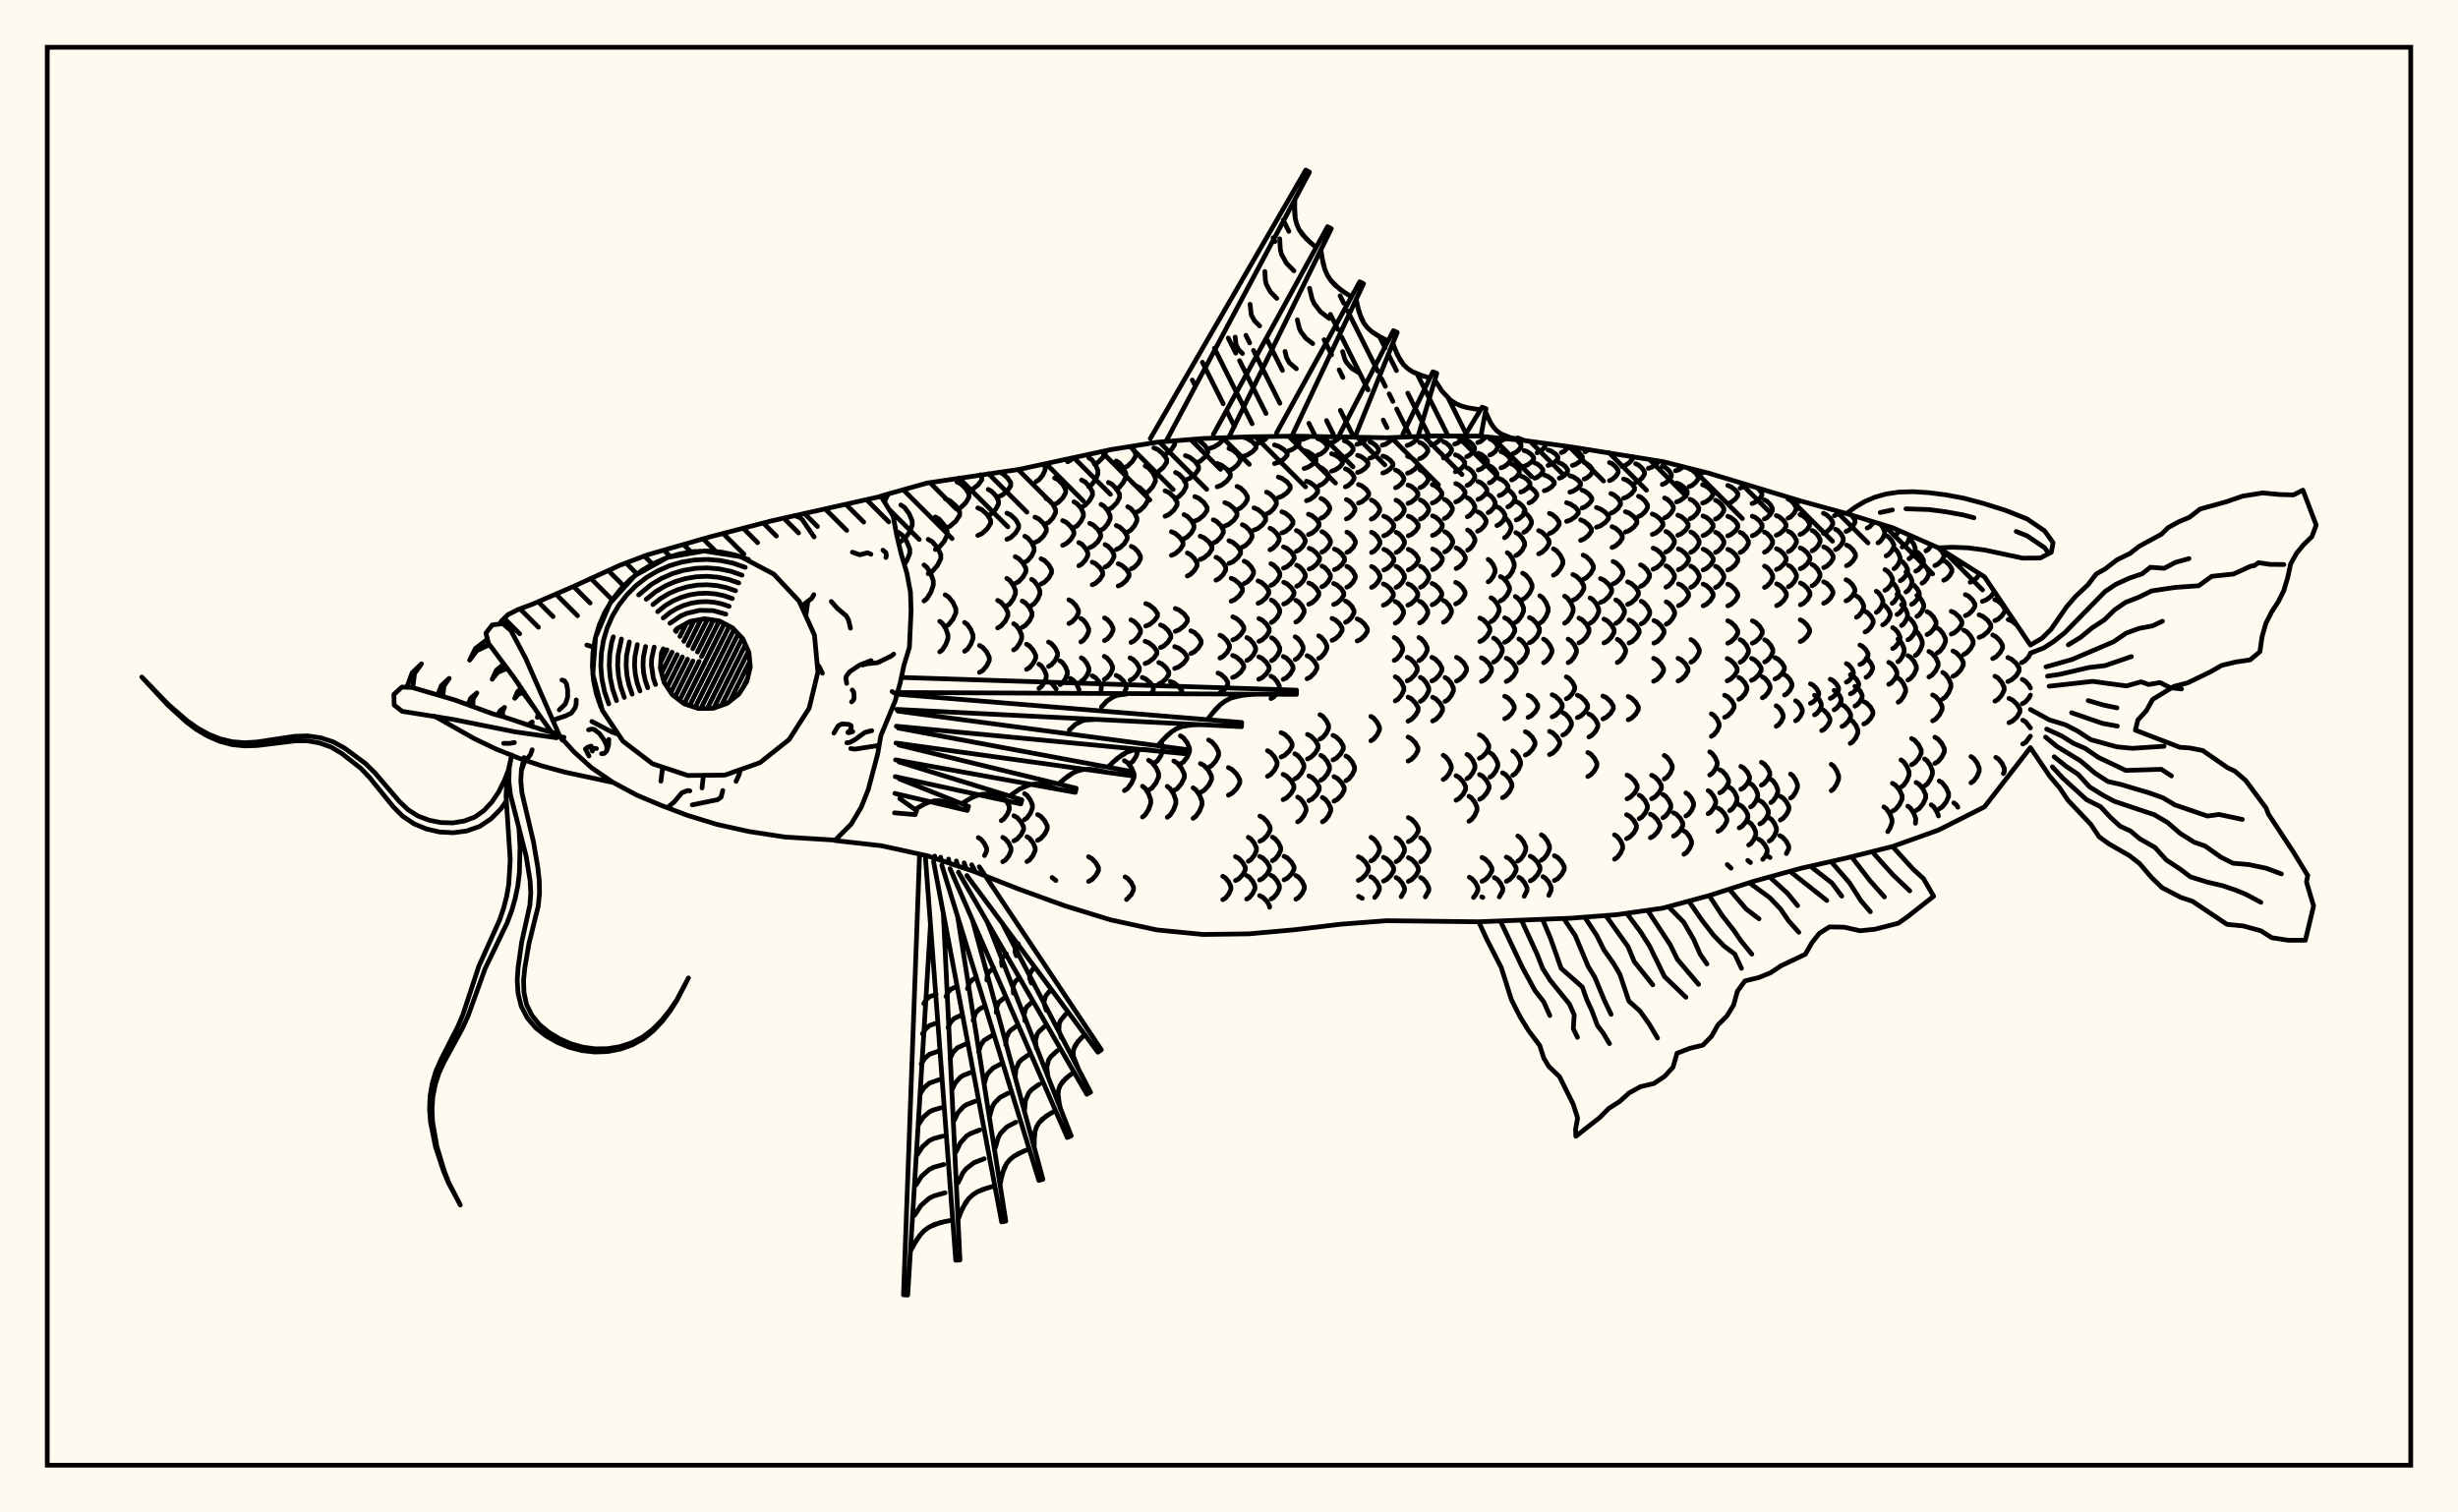 <svg xmlns="http://www.w3.org/2000/svg" width="520" height="320"><rect x="0" y="0" width="520" height="320" fill="floralwhite"/><rect x="10" y="10" width="500" height="300" stroke="black" stroke-width="1" fill="none"/><path stroke="black" stroke-width="1" fill="none" stroke-linecap="round" stroke-linejoin="round" d="
M 186.39 104.94 196.13 102.2 215.58 99.32 235.03 95.12 244.76 93.57 254.48 92.78 264.21 92.42 273.93 92.28 293.39 92.62 303.11 92.24 312.84 92.27 322.56 93.22 332.29 94.54 351.74 97.66 361.46 100.1 380.92 105.99 390.64 108.66 400.37 111.65 410.09 115.91 419.82 122.04 429.54 136.48 
M 429.54 158.18 419.82 170.72 410.09 175.63 400.37 179.1 390.64 181.53 380.92 183.73 371.19 186.41 361.46 189.52 351.74 192.15 342.01 193.53 332.29 194.27 312.84 195.03 293.39 194.8 283.66 195.54 273.93 196.71 264.21 197.58 254.48 197.71 244.76 196.75 235.03 194.64 225.31 191.66 215.58 188.13 205.86 184.31 196.13 181.05 186.41 178.93 176.69 177.84 
M 187.09 106.16 187.91 104.51 
M 191.3 119.38 191.81 118.67 192.46 117.1 192.46 116.13 191.81 114.56 190.81 113.17 190.03 112.63 
M 190.58 114.55 191.35 114.03 192.34 112.69 192.98 111.17 192.98 110.22 192.34 108.7 191.35 107.36 190.58 106.84 
M 195.48 127.15 196.11 126.63 196.92 125.31 197.44 123.81 197.44 122.88 196.92 121.38 196.11 120.05 195.48 119.53 
M 198.81 137.92 199.37 137.48 200.09 136.36 200.55 135.08 200.55 134.29 200.09 133.02 199.37 131.89 198.81 131.45 
M 196.36 121.38 197.22 120.89 198.32 119.63 199.03 118.2 199.03 117.31 198.32 115.88 197.22 114.61 196.36 114.12 
M 199.96 132.61 200.69 132.15 201.62 130.98 202.22 129.65 202.22 128.82 201.62 127.49 200.69 126.31 199.96 125.85 
M 197.87 116.26 198.68 115.79 199.71 114.59 200.38 113.23 200.38 112.39 199.71 111.04 198.68 109.84 197.87 109.37 
M 204.06 137.8 204.64 137.39 205.37 136.32 205.84 135.12 205.84 134.37 205.37 133.17 204.64 132.11 204.06 131.69 
M 208.28 181.02 208.72 180.08 208.72 179.46 208.25 178.46 207.53 177.57 206.97 177.22 
M 199.97 111.79 200.95 111.36 202.21 110.27 203.02 109.03 203.02 108.27 202.21 107.03 200.95 105.94 199.97 105.52 
M 207.22 142.26 207.89 141.88 208.74 140.88 209.29 139.76 209.29 139.07 208.74 137.95 207.89 136.96 207.22 136.57 
M 202.44 107.77 203.26 107.37 204.3 106.37 204.98 105.22 204.98 104.52 204.3 103.37 203.26 102.37 202.44 101.97 
M 211.83 173.63 212.37 173.26 213.07 172.33 213.51 171.27 213.51 170.61 212.89 169.32 
M 212.14 182.32 212.7 181.97 213.42 181.07 213.88 180.06 213.88 179.43 213.42 178.41 212.7 177.52 212.14 177.17 
M 204.81 103.89 205.74 103.52 206.93 102.58 207.7 101.52 207.7 100.86 207.41 100.45 
M 206.86 113.29 207.74 112.89 208.85 111.88 209.57 110.73 209.57 110.02 208.85 108.87 207.74 107.85 206.86 107.46 
M 211.06 132.86 211.75 132.46 212.65 131.45 213.22 130.3 213.22 129.59 212.65 128.44 211.75 127.42 211.06 127.03 
M 214.49 177.91 215.15 177.55 216 176.62 216.54 175.57 216.54 174.93 216 173.88 215.15 172.95 214.49 172.59 
M 209.06 109.06 209.76 108.68 210.66 107.72 211.24 106.64 211.24 105.97 210.66 104.88 209.76 103.93 209.06 103.55 
M 212.99 128.19 213.58 127.8 214.33 126.78 214.82 125.64 214.82 124.93 214.33 123.78 213.58 122.77 212.99 122.37 
M 214.45 137.51 215 137.13 215.69 136.17 216.14 135.08 216.14 134.4 215.69 133.31 215 132.34 214.45 131.97 
M 216.75 173.41 217.28 173.03 217.97 172.08 218.41 170.99 218.41 170.32 217.97 169.24 217.28 168.29 216.75 167.91 
M 217.26 182.28 217.82 181.93 218.53 181.01 218.99 179.98 218.99 179.34 218.53 178.3 217.82 177.39 217.26 177.03 
M 211.26 105.08 212.08 104.73 213.14 103.81 213.82 102.78 213.82 102.13 213.14 101.1 212.08 100.18 211.42 99.9 
M 213.02 114.12 213.82 113.74 214.84 112.78 215.5 111.68 215.5 111.01 214.84 109.91 213.82 108.95 213.02 108.57 
M 214.77 123.44 215.5 123.06 216.43 122.07 217.04 120.96 217.04 120.27 216.43 119.15 215.5 118.17 214.77 117.78 
M 216.25 132.72 216.91 132.34 217.77 131.37 218.31 130.28 218.31 129.6 217.77 128.5 216.91 127.54 216.25 127.16 
M 217.17 141.62 217.79 141.26 218.59 140.33 219.11 139.28 219.11 138.64 218.59 137.59 217.79 136.67 217.17 136.3 
M 219.51 177.79 220.17 177.42 221.01 176.47 221.55 175.4 221.55 174.73 221.01 173.66 220.17 172.71 219.51 172.34 
M 216.8 118.95 217.43 118.58 218.24 117.62 218.76 116.54 218.76 115.87 218.24 114.78 217.43 113.82 216.8 113.45 
M 218.24 128.09 218.8 127.71 219.53 126.75 219.99 125.67 219.99 125 219.53 123.91 218.8 122.95 218.24 122.58 
M 219.78 145.64 220.28 145.29 220.92 144.4 221.33 143.39 221.33 142.76 220.92 141.76 220.28 140.86 219.78 140.52 
M 223.38 186.29 222.57 185.66 
M 218.95 114.77 219.73 114.4 220.72 113.47 221.36 112.41 221.36 111.76 220.72 110.7 219.73 109.77 218.95 109.41 
M 220.24 123.56 220.95 123.19 221.87 122.27 222.45 121.22 222.45 120.56 221.87 119.51 220.95 118.58 220.24 118.22 
M 221.83 141 222.44 140.65 223.22 139.75 223.72 138.73 223.72 138.1 223.22 137.09 222.44 136.19 221.83 135.84 
M 223.45 145.78 222.57 144.63 221.98 144.28 
M 219.18 101.89 219.79 101.52 220.58 100.56 221.09 99.47 221.09 98.8 220.8 98.19 
M 221.27 110.84 221.93 110.47 222.77 109.54 223.32 108.47 223.32 107.82 222.77 106.75 221.93 105.82 221.27 105.45 
M 224.25 144.85 224.74 144.51 225.38 143.64 225.79 142.65 225.79 142.03 225.38 141.04 224.74 140.17 224.25 139.83 
M 223.1 106.71 223.85 106.33 224.82 105.36 225.44 104.26 225.44 103.58 224.82 102.48 223.85 101.51 223.1 101.13 
M 224.81 115.38 225.57 115.02 226.55 114.11 227.18 113.08 227.18 112.44 226.55 111.41 225.57 110.5 224.81 110.15 
M 226.13 131.92 226.78 131.58 227.61 130.71 228.15 129.72 228.15 129.11 227.61 128.12 226.78 127.25 226.13 126.91 
M 228.27 145.9 227.78 144.77 227.01 143.88 226.41 143.53 
M 230.29 186.48 230.97 186.13 231.83 185.23 232.39 184.2 232.39 183.57 231.83 182.54 230.97 181.64 230.29 181.28 
M 227.21 111.62 227.85 111.25 228.67 110.31 229.19 109.23 229.19 108.57 228.67 107.5 227.85 106.55 227.21 106.18 
M 228.23 119.7 228.84 119.36 229.62 118.51 230.13 117.54 230.13 116.94 229.62 115.98 228.84 115.12 228.23 114.79 
M 228.67 135.81 229.2 135.47 229.88 134.62 230.31 133.64 230.31 133.04 229.88 132.07 229.2 131.21 228.67 130.87 
M 228.76 144.11 229.28 143.78 229.93 142.92 230.36 141.95 230.36 141.34 229.93 140.37 229.28 139.51 228.76 139.18 
M 225.86 97.71 226.57 97.31 226.99 96.86 
M 228.8 107.3 229.55 106.91 230.5 105.91 231.12 104.78 231.12 104.08 230.5 102.95 229.55 101.95 228.8 101.56 
M 230.54 115.86 231.28 115.51 232.23 114.62 232.84 113.61 232.84 112.98 232.23 111.97 231.28 111.08 230.54 110.73 
M 231.07 123.72 231.78 123.4 232.69 122.56 233.28 121.62 233.28 121.03 232.69 120.09 231.78 119.26 231.07 118.93 
M 232.92 146.02 233.02 145.21 232.49 144.21 231.68 143.33 231.04 142.98 
M 230.32 102.97 230.95 102.55 231.75 101.48 232.26 100.27 232.26 99.52 231.75 98.31 230.95 97.24 230.32 96.83 
M 232.93 112.15 233.55 111.78 234.35 110.83 234.86 109.76 234.86 109.1 234.35 108.03 233.55 107.09 232.93 106.72 
M 233.78 119.98 234.38 119.66 235.16 118.83 235.66 117.89 235.66 117.31 235.16 116.37 234.38 115.55 233.78 115.22 
M 233.66 135.54 234.24 135.21 234.98 134.38 235.45 133.43 235.45 132.84 234.98 131.89 234.24 131.06 233.66 130.73 
M 233.62 143.73 234.18 143.4 234.9 142.56 235.36 141.6 235.36 141 234.9 140.05 234.18 139.2 233.62 138.87 
M 238.32 190.32 239.32 189.29 239.79 188.32 239.79 187.71 239.32 186.73 238.59 185.87 238.02 185.53 
M 231.53 98.21 232.3 97.81 233.3 96.79 233.94 95.63 233.94 95.36 
M 234.49 107.8 235.25 107.41 236.22 106.41 236.85 105.28 236.85 104.58 236.22 103.46 235.25 102.46 234.49 102.07 
M 236.16 116.26 236.9 115.91 237.85 115.03 238.46 114.03 238.46 113.41 237.85 112.41 236.9 111.53 236.16 111.19 
M 236.56 123.98 237.29 123.66 238.24 122.84 238.85 121.91 238.85 121.34 238.24 120.41 237.29 119.59 236.56 119.27 
M 237.99 146.15 238.26 145.68 238.26 145.07 237.69 144.09 236.8 143.23 236.11 142.89 
M 237.87 167.27 238.53 166.84 239.37 165.73 239.91 164.48 239.91 163.71 239.37 162.46 238.53 161.36 237.87 160.93 
M 236.14 103.52 236.8 103.11 237.64 102.07 238.18 100.89 238.18 100.16 237.64 98.98 236.8 97.93 236.14 97.53 
M 238.57 112.55 239.2 112.19 240 111.26 240.52 110.2 240.52 109.55 240 108.5 239.2 107.57 238.57 107.21 
M 239.34 120.35 239.96 120.02 240.76 119.2 241.27 118.26 241.27 117.68 240.76 116.75 239.96 115.92 239.34 115.6 
M 239.26 135.92 239.91 135.6 240.74 134.77 241.28 133.82 241.28 133.24 240.74 132.3 239.91 131.47 239.26 131.15 
M 239.07 143.93 239.7 143.61 240.51 142.78 241.03 141.85 241.03 141.27 240.51 140.33 239.7 139.51 239.07 139.19 
M 239.09 161.53 239.64 161.11 240.35 160.03 240.8 158.57 
M 241.7 172.86 242.26 172.42 242.98 171.28 243.44 170 243.44 169.21 242.98 167.92 242.26 166.79 241.7 166.35 
M 237.64 99.05 238.48 98.66 239.54 97.67 240.23 96.55 240.23 95.86 239.24 94.45 
M 240.36 108.4 241.14 108.02 242.15 107.05 242.81 105.95 242.81 105.27 242.15 104.17 241.14 103.2 240.36 102.82 
M 242.39 132.46 243.19 132.14 244.21 131.31 244.87 130.38 244.87 129.8 244.21 128.86 243.19 128.03 242.39 127.71 
M 242.25 140.39 243.04 140.07 244.07 139.25 244.73 138.32 244.73 137.75 244.07 136.82 243.04 136 242.25 135.68 
M 243.81 146.3 243.99 146.02 243.99 145.44 243.37 144.49 242.4 143.66 241.65 143.33 
M 242.99 167.19 243.67 166.76 244.54 165.65 245.11 164.4 245.11 163.63 244.54 162.38 243.67 161.28 242.99 160.85 
M 239.32 94.75 240.14 94.31 
M 242.28 104.36 242.97 103.97 243.86 102.97 244.43 101.83 244.43 101.13 243.86 99.99 242.97 98.99 242.28 98.6 
M 245.52 137 246.22 136.67 247.12 135.84 247.69 134.9 247.69 134.32 247.12 133.38 246.22 132.55 245.52 132.23 
M 245.14 144.7 245.82 144.39 246.69 143.61 247.26 142.71 247.26 142.16 246.69 141.27 245.82 140.48 245.14 140.17 
M 244.23 161.43 244.81 161.02 245.55 159.96 246.02 158.75 246.02 158.01 245.61 156.97 
M 246.94 172.92 247.52 172.48 248.27 171.34 248.75 170.05 248.75 169.25 248.27 167.96 247.52 166.82 246.94 166.38 
M 244.1 100.21 244.98 99.84 246.1 98.89 246.82 97.82 246.82 97.15 246.1 96.08 244.98 95.13 244.1 94.76 
M 246.47 109.23 247.29 108.86 248.34 107.93 249.02 106.87 249.02 106.21 248.34 105.15 247.29 104.21 246.47 103.84 
M 247.81 117.5 248.61 117.16 249.62 116.29 250.27 115.31 250.27 114.7 249.62 113.71 248.61 112.84 247.81 112.5 
M 248.64 133.57 249.46 133.24 250.52 132.4 251.2 131.45 251.2 130.86 250.52 129.91 249.46 129.07 248.64 128.74 
M 248.51 141.43 249.34 141.12 250.41 140.31 251.09 139.4 251.09 138.84 250.41 137.93 249.34 137.12 248.51 136.81 
M 250.05 146.46 250.05 146.19 249.4 145.29 248.38 144.49 247.58 144.18 
M 248.32 167.29 249.04 166.86 249.95 165.77 250.55 164.53 250.55 163.77 249.95 162.53 249.04 161.44 248.32 161.01 
M 246.13 96.27 246.9 95.92 247.89 95.03 248.53 94.01 248.46 93.27 
M 248.68 105.44 249.4 105.07 250.32 104.11 250.91 103.03 250.91 102.36 250.32 101.28 249.4 100.33 248.68 99.96 
M 250.49 113.97 251.16 113.62 252.03 112.74 252.58 111.73 252.58 111.11 252.03 110.11 251.16 109.23 250.49 108.88 
M 251.18 121.87 251.84 121.53 252.69 120.69 253.24 119.73 253.24 119.14 252.69 118.18 251.84 117.33 251.18 117 
M 251.94 138.26 252.64 137.93 253.52 137.1 254.1 136.15 254.1 135.56 253.52 134.62 252.64 133.78 251.94 133.46 
M 249.71 161.66 250.33 161.25 251.14 160.21 251.65 159.03 251.65 158.3 251.14 157.12 250.33 156.08 249.71 155.67 
M 252.4 173.14 253 172.7 253.78 171.58 254.28 170.3 254.28 169.52 253.78 168.24 253 167.12 252.4 166.68 
M 250.78 101.58 251.68 101.22 252.82 100.32 253.56 99.3 253.56 98.67 252.82 97.64 251.68 96.74 250.78 96.39 
M 252.77 110.24 253.61 109.89 254.68 108.99 255.37 107.97 255.37 107.34 254.68 106.32 253.61 105.42 252.77 105.07 
M 253.9 118.37 254.7 118.03 255.73 117.17 256.39 116.2 256.39 115.6 255.73 114.63 254.7 113.77 253.9 113.44 
M 253.96 167.65 254.72 167.24 255.69 166.18 256.31 164.97 256.31 164.23 255.69 163.02 254.72 161.96 253.96 161.55 
M 253.08 97.93 253.86 97.6 254.85 96.74 255.5 95.78 255.5 95.18 254.85 94.21 253.86 93.35 253.08 93.02 
M 256.68 114.89 257.36 114.56 258.23 113.7 258.79 112.73 258.79 112.13 258.23 111.16 257.36 110.3 256.68 109.97 
M 257.25 122.75 257.91 122.42 258.76 121.57 259.31 120.62 259.31 120.03 258.76 119.07 257.91 118.23 257.25 117.9 
M 258.09 139.23 258.74 138.9 259.57 138.06 260.1 137.11 260.1 136.52 259.57 135.57 258.74 134.73 258.09 134.4 
M 257.98 146.67 259.18 145.74 259.73 144.88 259.73 144.34 259.18 143.47 258.33 142.7 257.67 142.4 
M 255.69 162.36 256.37 161.97 257.24 160.96 257.8 159.82 257.8 159.11 257.24 157.97 256.37 156.96 255.69 156.56 
M 258.68 190.35 259.24 190.02 259.94 189.16 260.4 188.18 260.4 187.58 259.94 186.6 259.24 185.74 258.68 185.4 
M 255.85 94.88 256.8 94.58 258.01 93.83 258.79 92.97 258.79 92.62 
M 257.5 103 258.39 102.66 259.53 101.8 260.27 100.83 260.27 100.23 259.53 99.26 258.39 98.4 257.5 98.06 
M 259.11 111.29 259.94 110.95 261 110.09 261.68 109.11 261.68 108.51 261 107.53 259.94 106.67 259.11 106.34 
M 259.99 119.21 260.78 118.89 261.79 118.05 262.45 117.1 262.45 116.52 261.79 115.57 260.78 114.73 259.99 114.4 
M 260.46 127.2 261.22 126.87 262.21 126.02 262.84 125.07 262.84 124.48 262.21 123.52 261.22 122.68 260.46 122.35 
M 260.81 135.39 261.56 135.06 262.52 134.21 263.14 133.25 263.14 132.65 262.52 131.69 261.56 130.85 260.81 130.51 
M 260.77 143.33 261.52 143.02 262.49 142.21 263.11 141.29 263.11 140.72 262.49 139.8 261.52 138.99 260.77 138.67 
M 259.87 168.24 260.64 167.84 261.64 166.83 262.28 165.68 262.28 164.96 261.64 163.81 260.64 162.8 259.87 162.4 
M 261.37 186.31 262.04 185.96 262.89 185.08 263.44 184.08 263.44 183.47 262.89 182.47 262.04 181.59 261.37 181.24 
M 259.99 99.55 260.76 99.23 261.74 98.42 262.37 97.5 262.37 96.92 261.74 96 260.76 95.19 259.99 94.87 
M 261.71 107.84 262.42 107.5 263.32 106.65 263.9 105.67 263.9 105.07 263.32 104.1 262.42 103.24 261.71 102.91 
M 262.82 115.76 263.48 115.43 264.32 114.61 264.86 113.67 264.86 113.1 264.32 112.16 263.48 111.34 262.82 111.01 
M 263.21 123.46 263.85 123.14 264.66 122.32 265.19 121.39 265.19 120.81 264.66 119.88 263.85 119.05 263.21 118.73 
M 263.78 139.74 264.38 139.41 265.14 138.57 265.63 137.62 265.63 137.03 265.14 136.07 264.38 135.23 263.78 134.9 
M 264.08 182.23 264.63 181.89 265.34 181 265.8 180 265.8 179.38 265.34 178.38 264.63 177.5 264.08 177.16 
M 263.75 190.23 264.31 189.89 265.02 189.03 265.48 188.05 265.48 187.44 265.02 186.46 264.31 185.6 263.75 185.26 
M 262.84 96.6 263.77 96.32 264.95 95.6 265.71 94.78 265.71 94.27 264.95 93.45 263.77 92.73 262.91 92.47 
M 265.29 112.16 266.08 111.84 267.1 111.02 267.76 110.09 267.76 109.52 267.1 108.59 266.08 107.77 265.29 107.45 
M 266.15 127.64 266.88 127.32 267.81 126.5 268.41 125.57 268.41 124.99 267.81 124.06 266.88 123.23 266.15 122.91 
M 266.33 135.69 267.03 135.37 267.93 134.53 268.5 133.58 268.5 132.99 267.93 132.04 267.03 131.2 266.33 130.87 
M 266.3 143.71 267 143.39 267.89 142.57 268.47 141.63 268.47 141.05 267.89 140.12 267 139.29 266.3 138.97 
M 266.54 177.98 267.24 177.62 268.13 176.69 268.7 175.64 268.7 175 268.13 173.95 267.24 173.02 266.54 172.66 
M 266.48 186.19 267.15 185.85 268.01 184.98 268.57 183.99 268.57 183.38 268.01 182.4 267.15 181.53 266.48 181.19 
M 268.58 191.95 268.58 191.68 268.02 190.69 267.15 189.83 266.48 189.49 
M 265.87 93.87 266.65 93.62 267.64 92.97 268.18 92.36 
M 267.95 108.73 268.62 108.42 269.47 107.62 270.02 106.71 270.02 106.15 269.47 105.24 268.62 104.44 267.95 104.12 
M 268.67 116.32 269.29 116.01 270.09 115.22 270.61 114.32 270.61 113.77 270.09 112.87 269.29 112.08 268.67 111.77 
M 268.87 123.85 269.47 123.54 270.25 122.74 270.75 121.84 270.75 121.28 270.25 120.38 269.47 119.58 268.87 119.27 
M 268.95 131.69 269.52 131.36 270.26 130.54 270.73 129.61 270.73 129.03 270.26 128.09 269.52 127.27 268.95 126.95 
M 269.01 139.77 269.57 139.44 270.28 138.6 270.74 137.65 270.74 137.06 270.28 136.11 269.57 135.27 269.01 134.94 
M 268.88 147.8 269.45 147.48 270.18 146.65 270.65 145.72 270.65 145.14 270.18 144.21 269.45 143.38 268.88 143.06 
M 268.14 164.25 268.79 163.88 269.62 162.94 270.16 161.87 270.16 161.21 269.62 160.14 268.79 159.2 268.14 158.83 
M 269.19 182.1 269.75 181.76 270.47 180.89 270.93 179.91 270.93 179.31 270.47 178.33 269.75 177.46 269.19 177.12 
M 268.91 190.2 269.47 189.86 270.2 188.99 270.66 188.01 270.66 187.4 270.2 186.42 269.47 185.55 268.91 185.21 
M 269.61 98.08 270.48 97.82 271.59 97.13 272.31 96.35 272.31 95.87 271.59 95.09 270.48 94.41 269.61 94.14 
M 270.44 105.28 271.25 104.99 272.29 104.23 272.96 103.37 272.96 102.84 272.29 101.98 271.25 101.23 270.44 100.93 
M 271.18 112.75 271.94 112.45 272.9 111.67 273.53 110.79 273.53 110.24 272.9 109.36 271.94 108.58 271.18 108.28 
M 271.53 120.21 272.25 119.91 273.18 119.13 273.78 118.24 273.78 117.69 273.18 116.8 272.25 116.02 271.53 115.71 
M 271.57 127.8 272.27 127.48 273.16 126.69 273.74 125.78 273.74 125.22 273.16 124.31 272.27 123.51 271.57 123.2 
M 271.47 143.73 272.14 143.41 272.99 142.56 273.54 141.61 273.54 141.02 272.99 140.07 272.14 139.23 271.47 138.9 
M 271.02 160.17 271.77 159.82 272.73 158.92 273.35 157.9 273.35 157.27 272.73 156.26 271.77 155.36 271.02 155.01 
M 271.44 169.19 272.17 168.83 273.11 167.9 273.71 166.84 273.71 166.19 273.11 165.13 272.17 164.2 271.44 163.84 
M 271.65 186.15 272.33 185.81 273.2 184.95 273.76 183.97 273.76 183.36 273.2 182.38 272.33 181.51 271.65 181.17 
M 272.61 95.38 273.32 95.13 274.24 94.51 274.83 93.8 274.83 93.36 274.24 92.65 273.69 92.28 
M 274.25 116.64 274.85 116.34 275.62 115.58 276.11 114.71 276.11 114.17 275.62 113.3 274.85 112.54 274.25 112.24 
M 274.32 124.04 274.9 123.74 275.65 122.96 276.14 122.08 276.14 121.54 275.65 120.66 274.9 119.89 274.32 119.58 
M 274.14 131.61 274.7 131.29 275.42 130.49 275.89 129.59 275.89 129.03 275.42 128.12 274.7 127.32 274.14 127.01 
M 274 139.55 274.54 139.22 275.23 138.38 275.68 137.43 275.68 136.85 275.23 135.9 274.54 135.06 274 134.73 
M 273.92 164.8 274.54 164.44 275.33 163.51 275.84 162.46 275.84 161.81 275.33 160.77 274.54 159.84 273.92 159.48 
M 274.52 173.88 275.09 173.52 275.83 172.61 276.3 171.58 276.3 170.94 275.83 169.9 275.09 168.99 274.52 168.64 
M 274.15 190.25 274.72 189.91 275.46 189.04 275.93 188.06 275.93 187.45 275.46 186.46 274.72 185.59 274.15 185.25 
M 275.59 92.97 277.14 92.34 
M 275.9 99.12 276.7 98.86 277.73 98.2 278.39 97.46 278.39 97 277.73 96.25 276.7 95.6 275.9 95.34 
M 276.39 105.94 277.15 105.66 278.12 104.94 278.75 104.13 278.75 103.62 278.12 102.81 277.15 102.09 276.39 101.81 
M 276.81 113.1 277.53 112.81 278.45 112.06 279.05 111.21 279.05 110.68 278.45 109.83 277.53 109.08 276.81 108.79 
M 276.97 120.41 277.67 120.11 278.57 119.35 279.15 118.48 279.15 117.95 278.57 117.08 277.67 116.31 276.97 116.02 
M 276.86 127.84 277.55 127.53 278.43 126.75 279 125.87 279 125.32 278.43 124.44 277.55 123.65 276.86 123.35 
M 276.52 143.61 277.18 143.28 278.04 142.43 278.59 141.46 278.59 140.87 278.04 139.9 277.18 139.05 276.52 138.72 
M 276.61 160.58 277.32 160.22 278.24 159.32 278.84 158.3 278.84 157.66 278.24 156.64 277.32 155.74 276.61 155.38 
M 276.91 169.4 277.61 169.05 278.51 168.14 279.09 167.1 279.09 166.47 278.51 165.43 277.61 164.52 276.91 164.17 
M 278.75 96.29 279.4 96.05 280.22 95.44 280.76 94.75 280.76 94.32 280.22 93.63 279.4 93.02 278.75 92.78 
M 279.09 102.72 279.71 102.45 280.51 101.77 281.03 101 281.03 100.52 280.51 99.75 279.71 99.07 279.09 98.81 
M 279.46 109.64 280.05 109.35 280.82 108.63 281.31 107.81 281.31 107.3 280.82 106.48 280.05 105.75 279.46 105.47 
M 279.66 116.81 280.24 116.51 280.98 115.76 281.46 114.91 281.46 114.38 280.98 113.53 280.24 112.78 279.66 112.49 
M 279.65 124.15 280.23 123.86 280.97 123.09 281.45 122.22 281.45 121.69 280.97 120.82 280.23 120.06 279.65 119.76 
M 278.97 139.31 279.53 138.98 280.25 138.15 280.71 137.21 280.71 136.62 280.25 135.68 279.53 134.84 278.97 134.52 
M 279.25 156.37 279.84 156.02 280.59 155.12 281.07 154.1 281.07 153.47 280.59 152.46 279.84 151.56 279.25 151.21 
M 279.43 165.07 280.02 164.72 280.77 163.8 281.26 162.77 281.26 162.13 280.77 161.09 280.02 160.18 279.43 159.82 
M 279.76 173.87 280.33 173.52 281.05 172.63 281.52 171.61 281.52 170.99 281.05 169.97 280.33 169.08 279.76 168.73 
M 281.51 93.67 282.26 93.45 283.61 92.48 
M 281.71 99.69 282.45 99.44 283.4 98.8 284.01 98.07 284.01 97.62 283.4 96.9 282.45 96.26 281.71 96.01 
M 282.3 120.52 282.99 120.23 283.87 119.47 284.44 118.61 284.44 118.08 283.87 117.22 282.99 116.46 282.3 116.17 
M 282.14 127.9 282.83 127.6 283.71 126.83 284.28 125.95 284.28 125.41 283.71 124.53 282.83 123.76 282.14 123.45 
M 281.8 135.48 282.49 135.16 283.37 134.36 283.93 133.44 283.93 132.88 283.37 131.96 282.49 131.15 281.8 130.84 
M 282 160.78 282.7 160.43 283.6 159.52 284.18 158.5 284.18 157.86 283.6 156.84 282.7 155.94 282 155.58 
M 282.22 169.5 282.91 169.14 283.8 168.24 284.37 167.22 284.37 166.59 283.8 165.57 282.91 164.67 282.22 164.32 
M 284.39 96.72 285 96.48 285.77 95.88 286.27 95.2 286.27 94.78 285.77 94.09 285 93.49 284.39 93.26 
M 284.62 103.01 285.21 102.75 285.97 102.09 286.46 101.33 286.46 100.87 285.97 100.11 285.21 99.45 284.62 99.19 
M 284.84 109.79 285.42 109.51 286.16 108.8 286.64 107.99 286.64 107.49 286.16 106.69 285.42 105.97 284.84 105.7 
M 284.94 116.88 285.51 116.59 286.25 115.84 286.72 115 286.72 114.47 286.25 113.63 285.51 112.88 284.94 112.59 
M 284.93 124.24 285.5 123.94 286.24 123.17 286.71 122.31 286.71 121.77 286.24 120.9 285.5 120.13 284.93 119.83 
M 284.65 131.67 285.22 131.36 285.96 130.58 286.44 129.69 286.44 129.15 285.96 128.26 285.22 127.48 284.65 127.17 
M 284.74 165.17 285.32 164.82 286.07 163.91 286.55 162.88 286.55 162.25 286.07 161.22 285.32 160.31 284.74 159.96 
M 287.05 94.02 287.77 93.8 288.68 93.23 289.27 92.56 
M 287.2 99.96 287.91 99.71 288.81 99.08 289.4 98.36 289.4 97.92 288.81 97.21 287.91 96.58 287.2 96.33 
M 287.39 106.45 288.08 106.18 288.97 105.5 289.55 104.72 289.55 104.24 288.97 103.46 288.08 102.78 287.39 102.51 
M 287.12 135.61 287.82 135.3 288.7 134.48 289.28 133.57 289.28 133 288.7 132.08 287.82 131.27 287.12 130.95 
M 287.36 186.27 288.05 185.93 288.93 185.06 289.5 184.08 289.5 183.47 288.93 182.48 288.05 181.61 287.36 181.27 
M 288.19 190.06 287.41 189.64 
M 289.82 96.94 290.41 96.71 291.15 96.11 291.64 95.43 291.64 95.01 291.15 94.33 290.41 93.74 289.82 93.5 
M 290.11 109.84 290.68 109.57 291.41 108.86 291.88 108.06 291.88 107.57 291.41 106.77 290.68 106.07 290.11 105.79 
M 290.16 116.89 290.73 116.6 291.45 115.86 291.92 115.02 291.92 114.5 291.45 113.65 290.73 112.91 290.16 112.62 
M 290.16 124.28 290.72 123.98 291.45 123.21 291.92 122.33 291.92 121.79 291.45 120.92 290.72 120.15 290.16 119.85 
M 290.01 156.73 290.59 156.38 291.34 155.48 291.83 154.46 291.83 153.84 291.34 152.82 290.59 151.92 290.01 151.57 
M 290.04 182.17 290.62 181.83 291.35 180.96 291.83 179.97 291.83 179.36 291.35 178.37 290.62 177.5 290.04 177.16 
M 290.82 189.87 291.32 189.29 291.8 188.31 291.8 187.7 291.32 186.71 290.58 185.84 289.99 185.5 
M 292.42 94.2 293.12 93.98 294 93.41 294.58 92.77 294.58 92.57 
M 292.54 100.08 293.23 99.84 294.11 99.21 294.68 98.51 294.68 98.07 294.11 97.36 293.23 96.73 292.54 96.49 
M 292.74 113.37 293.42 113.09 294.29 112.36 294.85 111.54 294.85 111.04 294.29 110.22 293.42 109.5 292.74 109.21 
M 292.76 120.59 293.44 120.29 294.31 119.53 294.87 118.68 294.87 118.15 294.31 117.29 293.44 116.53 292.76 116.23 
M 292.66 128.05 293.34 127.74 294.21 126.96 294.77 126.07 294.77 125.53 294.21 124.64 293.34 123.86 292.66 123.55 
M 292.68 186.41 293.37 186.07 294.26 185.19 294.83 184.21 294.83 183.6 294.26 182.61 293.37 181.73 292.68 181.39 
M 295.23 103.2 295.8 102.95 296.53 102.29 297 101.55 297 101.1 296.53 100.36 295.8 99.7 295.23 99.45 
M 295.33 109.85 295.89 109.57 296.61 108.87 297.08 108.08 297.08 107.59 296.61 106.79 295.89 106.09 295.33 105.82 
M 295.36 116.89 295.92 116.6 296.65 115.86 297.11 115.02 297.11 114.5 296.65 113.66 295.92 112.91 295.36 112.62 
M 295.35 124.28 295.92 123.98 296.64 123.21 297.11 122.33 297.11 121.79 296.64 120.92 295.92 120.15 295.35 119.84 
M 295.17 131.84 295.74 131.53 296.46 130.73 296.92 129.83 296.92 129.27 296.46 128.37 295.74 127.58 295.17 127.27 
M 294.95 139.73 295.52 139.4 296.25 138.55 296.73 137.59 296.73 137 296.25 136.04 295.52 135.2 294.95 134.87 
M 295.18 148.29 295.76 147.95 296.5 147.06 296.98 146.05 296.98 145.43 296.5 144.42 295.76 143.54 295.18 143.19 
M 295.35 182.31 295.92 181.96 296.65 181.08 297.12 180.09 297.12 179.47 296.65 178.47 295.92 177.59 295.35 177.25 
M 296.43 189.71 297.13 188.46 297.13 187.86 296.66 186.87 295.92 186.01 295.35 185.67 
M 297.67 94.26 298.34 94.03 299.21 93.46 299.77 92.82 299.73 92.37 
M 297.78 100.12 298.45 99.87 299.32 99.25 299.88 98.54 299.88 98.11 299.32 97.4 298.45 96.78 297.78 96.53 
M 297.87 106.51 298.54 106.25 299.4 105.57 299.96 104.8 299.96 104.33 299.4 103.56 298.54 102.89 297.87 102.62 
M 297.93 113.36 298.6 113.08 299.47 112.35 300.02 111.54 300.02 111.03 299.47 110.21 298.6 109.49 297.93 109.21 
M 297.94 120.57 298.62 120.28 299.48 119.52 300.04 118.66 300.04 118.13 299.48 117.28 298.62 116.52 297.94 116.22 
M 297.84 128.04 298.52 127.74 299.38 126.95 299.93 126.06 299.93 125.51 299.38 124.62 298.52 123.84 297.84 123.53 
M 297.69 144.05 298.38 143.71 299.26 142.84 299.83 141.86 299.83 141.25 299.26 140.27 298.38 139.4 297.69 139.06 
M 297.88 152.58 298.57 152.23 299.44 151.35 300.01 150.35 300.01 149.73 299.44 148.73 298.57 147.84 297.88 147.5 
M 297.89 161.02 298.56 160.68 299.42 159.79 299.97 158.79 299.97 158.17 299.42 157.17 298.56 156.29 297.89 155.94 
M 297.94 178.07 298.61 177.73 299.48 176.84 300.04 175.84 300.04 175.22 299.48 174.21 298.61 173.32 297.94 172.98 
M 297.94 186.48 298.62 186.14 299.5 185.26 300.06 184.27 300.06 183.66 299.5 182.67 298.62 181.8 297.94 181.46 
M 300.33 97.05 300.89 96.81 301.6 96.22 302.06 95.54 302.06 95.13 301.6 94.45 300.89 93.85 300.33 93.62 
M 300.41 103.18 300.97 102.92 301.68 102.27 302.14 101.53 302.14 101.08 301.68 100.34 300.97 99.69 300.41 99.43 
M 300.49 109.82 301.05 109.54 301.77 108.84 302.23 108.05 302.23 107.56 301.77 106.76 301.05 106.06 300.49 105.79 
M 300.52 124.25 301.08 123.95 301.8 123.18 302.26 122.3 302.26 121.76 301.8 120.89 301.08 120.12 300.52 119.82 
M 300.32 131.8 300.88 131.49 301.59 130.69 302.04 129.78 302.04 129.22 301.59 128.32 300.88 127.52 300.32 127.21 
M 300.18 139.78 300.74 139.45 301.46 138.6 301.93 137.63 301.93 137.03 301.46 136.07 300.74 135.21 300.18 134.88 
M 300.48 148.39 301.05 148.04 301.78 147.16 302.26 146.16 302.26 145.54 301.78 144.54 301.05 143.65 300.48 143.31 
M 300.55 182.32 301.12 181.97 301.84 181.09 302.3 180.09 302.3 179.48 301.84 178.48 301.12 177.6 300.55 177.25 
M 301.53 189.76 302.27 188.45 302.27 187.84 301.81 186.86 301.09 185.99 300.53 185.66 
M 302.78 94.18 303.43 93.96 304.28 93.38 304.82 92.73 304.75 92.25 
M 302.99 106.43 303.65 106.17 304.49 105.49 305.03 104.73 305.03 104.25 304.49 103.48 303.65 102.81 302.99 102.54 
M 303.06 113.29 303.72 113.01 304.57 112.29 305.11 111.47 305.11 110.96 304.57 110.14 303.72 109.42 303.06 109.14 
M 303.08 120.51 303.74 120.21 304.58 119.46 305.13 118.6 305.13 118.07 304.58 117.21 303.74 116.46 303.08 116.16 
M 302.96 127.96 303.62 127.65 304.46 126.87 305.01 125.98 305.01 125.43 304.46 124.54 303.62 123.75 302.96 123.45 
M 302.92 144.08 303.6 143.74 304.47 142.87 305.03 141.89 305.03 141.28 304.47 140.29 303.6 139.42 302.92 139.08 
M 303.08 152.55 303.75 152.21 304.62 151.33 305.17 150.34 305.17 149.73 304.62 148.74 303.75 147.86 303.08 147.52 
M 305.38 96.91 305.92 96.67 306.62 96.08 307.07 95.4 307.07 94.98 306.62 94.3 305.92 93.7 305.38 93.47 
M 305.57 109.7 306.11 109.43 306.81 108.73 307.25 107.93 307.25 107.44 306.81 106.64 306.11 105.94 305.57 105.66 
M 305.64 116.78 306.18 116.49 306.87 115.74 307.32 114.9 307.32 114.38 306.87 113.54 306.18 112.79 305.64 112.5 
M 305.37 131.65 305.91 131.34 306.61 130.54 307.06 129.63 307.06 129.07 306.61 128.16 305.91 127.36 305.37 127.05 
M 305.71 148.41 306.28 148.07 307.01 147.19 307.48 146.19 307.48 145.57 307.01 144.57 306.28 143.69 305.71 143.34 
M 305.33 164.92 305.87 164.57 306.57 163.68 307.02 162.67 307.02 162.05 306.57 161.04 305.87 160.15 305.33 159.8 
M 307.74 93.96 308.38 93.73 309.2 93.15 309.73 92.49 309.73 92.26 
M 307.88 99.82 308.52 99.57 309.34 98.95 309.87 98.24 309.87 97.8 309.34 97.1 308.52 96.47 307.88 96.23 
M 307.96 106.2 308.59 105.93 309.4 105.26 309.93 104.49 309.93 104.02 309.4 103.25 308.59 102.58 307.96 102.31 
M 308.05 120.28 308.67 119.98 309.48 119.23 309.99 118.37 309.99 117.84 309.48 116.98 308.67 116.22 308.05 115.92 
M 307.95 127.77 308.59 127.46 309.41 126.67 309.94 125.77 309.94 125.22 309.41 124.32 308.59 123.53 307.95 123.22 
M 308.13 144.1 308.81 143.76 309.69 142.89 310.25 141.9 310.25 141.28 309.69 140.29 308.81 139.42 308.13 139.08 
M 308.03 169.31 308.68 168.96 309.52 168.05 310.06 167.03 310.06 166.4 309.52 165.38 308.68 164.47 308.03 164.12 
M 310.29 96.62 310.82 96.38 311.51 95.78 311.95 95.1 311.95 94.68 311.51 94 310.82 93.4 310.29 93.17 
M 310.36 102.71 310.88 102.46 311.55 101.81 311.99 101.07 311.99 100.62 311.55 99.88 310.88 99.24 310.36 98.98 
M 310.42 109.34 310.93 109.06 311.58 108.36 312 107.57 312 107.08 311.58 106.28 310.93 105.58 310.42 105.31 
M 310.47 116.41 310.97 116.12 311.61 115.37 312.02 114.53 312.02 114.01 311.61 113.17 310.97 112.42 310.47 112.13 
M 310.35 164.74 310.89 164.39 311.58 163.5 312.02 162.49 312.02 161.86 311.58 160.85 310.89 159.96 310.35 159.61 
M 310.76 173.76 311.31 173.4 312.01 172.48 312.46 171.44 312.46 170.79 312.01 169.75 311.31 168.83 310.76 168.47 
M 311.72 189.88 312.16 189.35 312.64 188.38 312.64 187.77 312.16 186.8 311.43 185.94 310.86 185.61 
M 312.61 93.64 313.25 93.41 314.39 92.42 
M 312.72 99.44 313.36 99.2 314.17 98.58 314.69 97.88 314.69 97.45 314.17 96.75 313.36 96.14 312.72 95.9 
M 312.67 105.67 313.28 105.41 314.06 104.75 314.56 104 314.56 103.53 314.06 102.79 313.28 102.12 312.67 101.87 
M 312.59 112.39 313.17 112.11 313.91 111.39 314.39 110.59 314.39 110.08 313.91 109.28 313.17 108.56 312.59 108.28 
M 313.07 135.73 313.76 135.39 314.63 134.53 315.19 133.55 315.19 132.94 314.63 131.96 313.76 131.1 313.07 130.76 
M 313.4 144.17 314.09 143.83 314.97 142.96 315.53 141.97 315.53 141.36 314.97 140.38 314.09 139.51 313.4 139.17 
M 312.96 160.44 313.61 160.1 314.43 159.24 314.96 158.25 314.96 157.65 314.43 156.66 313.61 155.8 312.96 155.46 
M 313.01 169.11 313.65 168.76 314.47 167.85 315.01 166.81 315.01 166.18 314.47 165.14 313.65 164.23 313.01 163.88 
M 313.52 186.47 314.2 186.13 315.06 185.25 315.62 184.25 315.62 183.64 315.06 182.64 314.2 181.77 313.52 181.42 
M 313.7 189.87 313.48 189.76 
M 315.17 96.27 315.7 96.04 316.38 95.45 316.82 94.77 316.82 94.36 316.38 93.69 315.7 93.09 315.17 92.86 
M 315.08 102.16 315.6 101.92 316.26 101.3 316.69 100.59 316.69 100.15 316.26 99.44 315.6 98.82 315.08 98.57 
M 314.83 108.46 315.31 108.19 315.92 107.52 316.31 106.76 316.31 106.29 315.92 105.53 315.31 104.86 314.83 104.6 
M 314.83 123.1 315.3 122.78 315.9 121.95 316.29 121.02 316.29 120.44 315.9 119.51 315.3 118.68 314.83 118.36 
M 315.42 131.53 315.98 131.18 316.69 130.3 317.15 129.31 317.15 128.69 316.69 127.69 315.98 126.81 315.42 126.47 
M 315.98 140.09 316.57 139.74 317.32 138.86 317.81 137.86 317.81 137.24 317.32 136.24 316.57 135.35 315.98 135.01 
M 315.22 164.41 315.75 164.06 316.42 163.17 316.86 162.16 316.86 161.53 316.42 160.52 315.75 159.62 315.22 159.28 
M 317.18 189.77 317.91 188.47 317.91 187.86 317.45 186.89 316.72 186.02 316.15 185.69 
M 317.5 93.32 318.52 92.83 
M 317.53 98.99 318.17 98.76 318.98 98.16 319.51 97.48 319.51 97.06 318.98 96.39 318.17 95.79 317.53 95.56 
M 317.17 104.85 317.77 104.61 318.54 103.98 319.03 103.27 319.03 102.84 318.54 102.13 317.77 101.5 317.17 101.26 
M 316.68 111.2 317.24 110.93 317.95 110.24 318.41 109.46 318.41 108.97 317.95 108.19 317.24 107.49 316.68 107.22 
M 317.42 127.13 318.04 126.78 318.83 125.88 319.34 124.87 319.34 124.24 318.83 123.23 318.04 122.34 317.42 121.99 
M 318.33 135.89 319.01 135.53 319.89 134.63 320.45 133.62 320.45 132.99 319.89 131.97 319.01 131.07 318.33 130.72 
M 318.65 144.18 319.33 143.85 320.2 142.99 320.76 142.02 320.76 141.42 320.2 140.45 319.33 139.59 318.65 139.26 
M 318.33 152.07 318.98 151.75 319.81 150.92 320.34 149.98 320.34 149.4 319.81 148.45 318.98 147.62 318.33 147.3 
M 317.86 168.78 318.5 168.43 319.32 167.51 319.84 166.47 319.84 165.83 319.32 164.79 318.5 163.87 317.86 163.51 
M 318.67 186.47 319.34 186.12 320.19 185.22 320.74 184.21 320.74 183.59 320.19 182.58 319.34 181.68 318.67 181.34 
M 320.1 95.97 320.64 95.74 321.34 95.16 321.78 94.5 321.78 94.09 320.89 93.06 
M 319.79 101.55 320.31 101.32 320.98 100.74 321.42 100.07 321.42 99.66 320.98 99 320.31 98.41 319.79 98.18 
M 318.98 107.24 319.46 107 320.07 106.38 320.47 105.68 320.47 105.24 320.07 104.54 319.46 103.92 318.98 103.68 
M 318.28 113.77 318.73 113.48 319.3 112.74 319.67 111.9 319.67 111.39 319.3 110.55 318.73 109.81 318.28 109.52 
M 318.87 122.17 319.34 121.82 319.94 120.9 320.33 119.87 320.33 119.23 319.94 118.2 319.34 117.28 318.87 116.93 
M 320.57 131.7 321.13 131.33 321.85 130.37 322.32 129.29 322.32 128.62 321.85 127.53 321.13 126.57 320.57 126.2 
M 321.34 140.23 321.91 139.88 322.65 139.01 323.12 138.01 323.12 137.4 322.65 136.4 321.91 135.53 321.34 135.18 
M 320.03 164.02 320.56 163.67 321.24 162.78 321.68 161.76 321.68 161.14 321.24 160.13 320.56 159.23 320.03 158.89 
M 321.1 182.19 321.64 181.83 322.34 180.91 322.79 179.86 322.79 179.21 322.34 178.17 321.64 177.24 321.1 176.88 
M 322.45 189.62 323.05 188.45 323.05 187.83 322.59 186.84 321.88 185.96 321.32 185.61 
M 322.43 98.63 323.08 98.4 323.92 97.82 324.45 97.17 324.45 96.77 323.92 96.11 323.08 95.54 322.43 95.31 
M 321.73 104.1 322.35 103.87 323.16 103.28 323.67 102.61 323.67 102.2 323.16 101.53 322.35 100.95 321.73 100.72 
M 320.77 110.01 321.37 109.75 322.13 109.08 322.62 108.32 322.62 107.85 322.13 107.09 321.37 106.42 320.77 106.16 
M 320.69 117.53 321.29 117.2 322.05 116.36 322.54 115.4 322.54 114.81 322.05 113.86 321.29 113.02 320.69 112.69 
M 322.12 126.82 322.76 126.44 323.58 125.48 324.11 124.38 324.11 123.71 323.58 122.61 322.76 121.65 322.12 121.27 
M 323.56 136 324.24 135.63 325.11 134.71 325.67 133.66 325.67 133 325.11 131.95 324.24 131.03 323.56 130.66 
M 323.27 151.78 323.93 151.46 324.77 150.64 325.31 149.72 325.31 149.14 324.77 148.22 323.93 147.4 323.27 147.08 
M 322.7 159.75 323.35 159.41 324.19 158.55 324.73 157.58 324.73 156.98 324.19 156.01 323.35 155.15 322.7 154.82 
M 323.73 186.37 324.39 186.01 325.24 185.1 325.79 184.08 325.79 183.44 325.24 182.41 324.39 181.51 323.73 181.15 
M 325.15 95.81 325.71 95.58 326.42 95.01 326.88 94.35 326.77 93.79 
M 324.69 101.18 325.24 100.96 325.94 100.4 326.39 99.76 326.39 99.37 325.94 98.73 325.24 98.17 324.69 97.95 
M 323.46 106.41 324 106.18 324.68 105.6 325.12 104.94 325.12 104.53 324.68 103.87 324 103.28 323.46 103.06 
M 322.36 112.63 322.89 112.34 323.56 111.6 323.99 110.77 323.99 110.25 323.56 109.41 322.89 108.68 322.36 108.39 
M 325.76 131.84 326.33 131.45 327.06 130.44 327.52 129.3 327.52 128.59 327.06 127.45 326.33 126.44 325.76 126.05 
M 326.55 140.21 327.11 139.87 327.84 139 328.31 138.02 328.31 137.41 327.84 136.43 327.11 135.56 326.55 135.22 
M 326.08 182 326.63 181.64 327.34 180.7 327.8 179.64 327.8 178.99 327.34 177.93 326.63 176.99 326.08 176.63 
M 327.64 189.44 328.16 188.36 328.16 187.73 327.7 186.72 326.98 185.83 326.42 185.48 
M 327.5 98.48 328.17 98.26 329.02 97.69 329.58 97.04 329.58 96.64 329.02 96 328.17 95.43 327.5 95.2 
M 326.7 103.83 327.37 103.6 328.24 103.03 328.81 102.37 328.81 101.97 328.24 101.32 327.37 100.74 326.7 100.51 
M 325.51 117.19 326.22 116.85 327.13 116 327.71 115.03 327.71 114.42 327.13 113.45 326.22 112.6 325.51 112.26 
M 328.37 151.67 329.05 151.35 329.92 150.54 330.49 149.62 330.49 149.04 329.92 148.12 329.05 147.31 328.37 146.99 
M 327.81 159.65 328.5 159.32 329.38 158.46 329.95 157.49 329.95 156.89 329.38 155.92 328.5 155.06 327.81 154.73 
M 328.84 186.29 329.51 185.94 330.37 185.02 330.92 183.99 330.92 183.35 330.37 182.32 329.51 181.4 328.84 181.05 
M 330.3 95.76 330.85 95.53 331.89 94.49 
M 329.87 101.18 330.44 100.96 331.16 100.39 331.63 99.75 331.63 99.35 331.16 98.71 330.44 98.14 329.87 97.92 
M 327.79 112.87 328.45 112.58 329.3 111.84 329.85 111 329.85 110.48 329.3 109.64 328.45 108.9 327.79 108.61 
M 328.64 121.7 329.28 121.32 330.1 120.35 330.63 119.26 330.63 118.58 330.1 117.48 329.28 116.51 328.64 116.13 
M 331 131.85 331.58 131.46 332.32 130.47 332.8 129.34 332.8 128.64 332.32 127.51 331.58 126.51 331 126.12 
M 331.75 140.2 332.31 139.87 333.04 139 333.5 138.02 333.5 137.41 333.04 136.43 332.31 135.57 331.75 135.23 
M 331.36 147.85 331.93 147.54 332.66 146.73 333.13 145.81 333.13 145.25 332.66 144.33 331.93 143.52 331.36 143.21 
M 330.62 155.53 331.21 155.21 331.96 154.39 332.44 153.45 332.44 152.87 331.96 151.94 331.21 151.11 330.62 150.79 
M 332.65 98.47 333.33 98.24 334.19 97.66 334.75 97 334.75 96.59 334.19 95.93 333.33 95.34 332.65 95.12 
M 332.11 104.14 332.84 103.9 333.77 103.3 334.37 102.61 334.37 102.18 333.77 101.5 332.84 100.89 332.11 100.65 
M 331.41 110.31 332.21 110.04 333.24 109.35 333.9 108.57 333.9 108.09 333.24 107.31 332.21 106.63 331.41 106.36 
M 332.74 127 333.49 126.63 334.45 125.68 335.07 124.61 335.07 123.94 334.45 122.87 333.49 121.92 332.74 121.55 
M 334.02 136.02 334.71 135.67 335.59 134.75 336.16 133.72 336.16 133.08 335.59 132.04 334.71 131.13 334.02 130.77 
M 333.7 151.83 334.4 151.51 335.3 150.68 335.87 149.75 335.87 149.17 335.3 148.23 334.4 147.41 333.7 147.09 
M 335.32 95.59 336.15 95.13 
M 335.13 101.36 335.7 101.12 336.44 100.51 336.92 99.82 336.92 99.39 336.44 98.7 335.7 98.09 335.13 97.85 
M 334.7 107.48 335.36 107.22 336.21 106.56 336.75 105.82 336.75 105.36 336.21 104.62 335.36 103.96 334.7 103.7 
M 334.38 114.33 335.12 114.03 336.06 113.28 336.67 112.42 336.67 111.89 336.06 111.04 335.12 110.29 334.38 109.99 
M 334.92 122.59 335.62 122.24 336.51 121.34 337.08 120.33 337.08 119.7 336.51 118.69 335.62 117.79 334.92 117.44 
M 336.38 131.85 336.97 131.49 337.73 130.56 338.21 129.5 338.21 128.85 337.73 127.79 336.97 126.86 336.38 126.5 
M 336.15 155.92 336.75 155.59 337.53 154.75 338.02 153.8 338.02 153.21 337.53 152.25 336.75 151.41 336.15 151.08 
M 335.91 164.29 336.53 163.94 337.32 163.06 337.83 162.06 337.83 161.44 337.32 160.44 336.53 159.55 335.91 159.21 
M 337.73 111.55 338.55 111.27 339.61 110.54 340.29 109.72 340.29 109.21 339.61 108.39 338.55 107.67 337.73 107.38 
M 338.59 127.47 339.36 127.12 340.33 126.25 340.96 125.25 340.96 124.63 340.33 123.64 339.36 122.76 338.59 122.41 
M 339.32 136.03 340.02 135.69 340.9 134.81 341.47 133.81 341.47 133.2 340.9 132.21 340.02 131.33 339.32 130.99 
M 339.11 152.1 339.82 151.77 340.72 150.93 341.3 149.98 341.3 149.38 340.72 148.43 339.82 147.59 339.11 147.26 
M 340.49 101.69 341.08 101.43 341.84 100.76 342.33 100.01 342.33 99.54 341.84 98.79 341.08 98.12 340.49 97.86 
M 340.79 108.57 341.44 108.29 342.28 107.57 342.82 106.75 342.82 106.24 342.28 105.42 341.44 104.7 340.79 104.42 
M 341.03 115.83 341.73 115.53 342.62 114.76 343.2 113.9 343.2 113.36 342.62 112.49 341.73 111.73 341.03 111.43 
M 341.25 123.54 341.92 123.21 342.77 122.39 343.32 121.45 343.32 120.87 342.77 119.94 341.92 119.12 341.25 118.79 
M 341.82 131.9 342.41 131.56 343.16 130.7 343.65 129.72 343.65 129.11 343.16 128.13 342.41 127.26 341.82 126.93 
M 342.15 140.17 342.71 139.84 343.43 138.98 343.9 138.02 343.9 137.42 343.43 136.45 342.71 135.6 342.15 135.27 
M 341.56 181.78 342.12 181.43 342.82 180.54 343.28 179.52 343.28 178.89 342.82 177.87 342.12 176.98 341.56 176.63 
M 343.14 98.71 343.86 98.46 344.77 97.83 345.36 97.11 345.28 96.57 
M 343.48 105.41 344.22 105.13 345.17 104.43 345.79 103.63 345.79 103.13 345.17 102.33 344.22 101.62 343.48 101.35 
M 343.86 112.58 344.64 112.28 345.63 111.53 346.28 110.68 346.28 110.15 345.63 109.3 344.64 108.55 343.86 108.26 
M 344.33 127.87 345.07 127.55 346.01 126.72 346.61 125.78 346.61 125.2 346.01 124.26 345.07 123.43 344.33 123.11 
M 344.63 136.05 345.32 135.72 346.2 134.87 346.77 133.91 346.77 133.32 346.2 132.35 345.32 131.51 344.63 131.18 
M 344.46 152.29 345.15 151.96 346.03 151.1 346.6 150.13 346.6 149.53 346.03 148.56 345.15 147.71 344.46 147.37 
M 344.21 169.02 344.9 168.68 345.79 167.81 346.36 166.81 346.36 166.2 345.79 165.21 344.9 164.33 344.21 163.99 
M 344.11 177.44 344.78 177.1 345.64 176.22 346.19 175.22 346.19 174.6 345.64 173.6 344.78 172.71 344.11 172.37 
M 346.01 102.09 346.62 101.82 347.4 101.13 347.9 100.34 347.9 99.86 347.4 99.07 346.62 98.38 346.01 98.11 
M 346.63 109.29 347.25 109 348.04 108.25 348.55 107.41 348.55 106.88 348.04 106.03 347.25 105.28 346.63 104.99 
M 347.06 124.07 347.67 123.76 348.46 122.96 348.96 122.07 348.96 121.51 348.46 120.61 347.67 119.82 347.06 119.51 
M 347.2 131.99 347.78 131.67 348.52 130.83 349 129.89 349 129.31 348.52 128.37 347.78 127.53 347.2 127.21 
M 346.77 173.22 347.33 172.89 348.05 172.02 348.51 171.04 348.51 170.43 348.05 169.45 347.33 168.58 346.77 168.24 
M 348.71 99.09 349.45 98.84 350.4 98.21 350.98 97.53 
M 349.55 113.07 350.27 112.78 351.2 112.03 351.8 111.18 351.8 110.65 351.2 109.8 350.27 109.05 349.55 108.75 
M 349.73 120.43 350.45 120.12 351.37 119.35 351.96 118.47 351.96 117.93 351.37 117.05 350.45 116.27 349.73 115.97 
M 349.89 136.07 350.58 135.75 351.45 134.92 352.02 133.97 352.02 133.39 351.45 132.45 350.58 131.61 349.89 131.29 
M 349.83 144.14 350.51 143.81 351.37 142.96 351.93 142.01 351.93 141.42 351.37 140.46 350.51 139.62 349.83 139.29 
M 349.41 169 350.07 168.66 350.92 167.79 351.47 166.81 351.47 166.2 350.92 165.22 350.07 164.36 349.41 164.02 
M 349.15 177.25 349.8 176.91 350.63 176.04 351.17 175.06 351.17 174.45 350.63 173.47 349.8 172.6 349.15 172.26 
M 351.66 102.51 352.28 102.25 353.07 101.57 353.58 100.8 353.58 100.32 353.07 99.55 352.28 98.87 351.66 98.61 
M 352.15 109.58 352.74 109.3 353.51 108.56 354 107.73 354 107.21 353.51 106.38 352.74 105.65 352.15 105.36 
M 352.41 116.8 352.99 116.51 353.74 115.75 354.22 114.89 354.22 114.36 353.74 113.5 352.99 112.75 352.41 112.45 
M 352.45 124.23 353.02 123.93 353.76 123.14 354.24 122.25 354.24 121.7 353.76 120.81 353.02 120.02 352.45 119.71 
M 352.5 132.06 353.07 131.74 353.8 130.92 354.27 129.99 354.27 129.41 353.8 128.48 353.07 127.66 352.5 127.34 
M 352.08 164.82 352.63 164.49 353.32 163.62 353.77 162.63 353.77 162.02 353.32 161.04 352.63 160.17 352.08 159.83 
M 351.8 173.01 352.33 172.68 353.02 171.82 353.47 170.85 353.47 170.25 353.02 169.29 352.33 168.43 351.8 168.1 
M 354.46 99.61 355.21 99.37 356.14 98.76 
M 354.68 106.2 355.41 105.92 356.33 105.23 356.93 104.44 356.93 103.95 356.33 103.17 355.41 102.47 354.68 102.2 
M 354.95 113.25 355.65 112.96 356.55 112.22 357.13 111.38 357.13 110.87 356.55 110.03 355.65 109.29 354.95 109 
M 355.06 120.54 355.75 120.24 356.64 119.48 357.21 118.6 357.21 118.07 356.64 117.19 355.75 116.43 355.06 116.12 
M 355.09 128.16 355.77 127.85 356.65 127.05 357.22 126.14 357.22 125.57 356.65 124.66 355.77 123.86 355.09 123.55 
M 355 144.09 355.68 143.76 356.54 142.92 357.1 141.97 357.1 141.39 356.54 140.44 355.68 139.6 355 139.28 
M 354.04 176.9 354.67 176.56 355.48 175.7 356 174.73 356 174.13 355.48 173.16 354.67 172.3 354.04 171.97 
M 357.36 102.95 357.97 102.7 358.76 102.04 359.26 101.3 359.26 100.84 358.76 100.1 357.97 99.45 357.36 99.19 
M 357.56 109.74 358.15 109.46 358.9 108.75 359.38 107.94 359.38 107.44 358.9 106.64 358.15 105.92 357.56 105.65 
M 357.69 116.86 358.26 116.56 358.99 115.82 359.46 114.97 359.46 114.44 358.99 113.6 358.26 112.85 357.69 112.55 
M 357.7 124.28 358.27 123.98 359 123.19 359.47 122.31 359.47 121.76 359 120.87 358.27 120.09 357.7 119.78 
M 357.73 140.1 358.3 139.78 359.02 138.94 359.49 138 359.49 137.42 359.02 136.48 358.3 135.65 357.73 135.32 
M 356.66 172.65 357.18 172.32 357.85 171.47 358.28 170.51 358.28 169.91 357.85 168.95 357.18 168.1 356.66 167.77 
M 356.24 180.74 356.76 180.41 357.42 179.55 357.85 178.57 357.85 177.97 357.42 177 356.76 176.14 356.24 175.81 
M 360.13 100.06 360.64 99.89 
M 360.18 106.44 360.88 106.18 361.79 105.5 362.37 104.74 362.37 104.26 361.79 103.5 360.88 102.82 360.18 102.56 
M 360.27 113.33 360.96 113.04 361.84 112.32 362.41 111.5 362.41 110.99 361.84 110.17 360.96 109.44 360.27 109.16 
M 360.31 120.58 360.99 120.28 361.87 119.52 362.43 118.65 362.43 118.12 361.87 117.25 360.99 116.49 360.31 116.19 
M 360.31 128.18 360.99 127.86 361.86 127.06 362.42 126.16 362.42 125.6 361.86 124.69 360.99 123.89 360.31 123.58 
M 362.9 109.83 363.47 109.56 364.21 108.86 364.69 108.07 364.69 107.59 364.21 106.8 363.47 106.1 362.9 105.83 
M 362.92 116.88 363.49 116.59 364.22 115.85 364.69 115.01 364.69 114.48 364.22 113.64 363.49 112.9 362.92 112.61 
M 362.92 124.3 363.49 124 364.22 123.22 364.69 122.33 364.69 121.78 364.22 120.9 363.49 120.12 362.92 119.81 
M 362.04 155.79 362.57 155.46 363.25 154.63 363.68 153.69 363.68 153.11 363.25 152.17 362.57 151.34 362.04 151.02 
M 361.7 163.98 362.2 163.65 362.85 162.8 363.27 161.83 363.27 161.24 362.85 160.27 362.2 159.42 361.7 159.08 
M 361.37 172.16 361.88 171.83 362.53 170.98 362.95 170.02 362.95 169.42 362.53 168.46 361.88 167.61 361.37 167.28 
M 365.51 106.56 366.19 106.3 367.07 105.63 367.64 104.87 367.64 104.4 367.07 103.64 366.19 102.97 365.51 102.71 
M 365.52 113.37 366.2 113.09 367.08 112.37 367.64 111.55 367.64 111.05 367.08 110.23 366.2 109.52 365.52 109.24 
M 365.53 120.6 366.21 120.3 367.08 119.54 367.64 118.68 367.64 118.14 367.08 117.28 366.21 116.52 365.53 116.22 
M 365.52 128.18 366.2 127.87 367.07 127.07 367.63 126.17 367.63 125.61 367.07 124.7 366.2 123.9 365.52 123.59 
M 365.52 136.09 366.2 135.76 367.07 134.94 367.63 134 367.63 133.43 367.07 132.49 366.2 131.67 365.52 131.34 
M 365.4 144.05 366.08 143.73 366.94 142.91 367.5 141.98 367.5 141.4 366.94 140.47 366.08 139.65 365.4 139.33 
M 364.85 151.76 365.5 151.44 366.33 150.63 366.86 149.71 366.86 149.14 366.33 148.22 365.5 147.41 364.85 147.09 
M 363.81 167.74 364.41 167.41 365.18 166.56 365.68 165.6 365.68 165 365.18 164.04 364.41 163.19 363.81 162.86 
M 363.45 175.89 364.05 175.55 364.82 174.7 365.32 173.74 365.32 173.14 364.82 172.17 364.05 171.32 363.45 170.99 
M 368.12 103.29 368.68 103.04 369.31 102.47 
M 368.14 116.89 368.7 116.6 369.42 115.86 369.89 115.02 369.89 114.5 369.42 113.66 368.7 112.92 368.14 112.63 
M 368.13 140.11 368.7 139.78 369.42 138.95 369.89 138.01 369.89 137.43 369.42 136.48 368.7 135.65 368.13 135.33 
M 367.86 147.95 368.41 147.63 369.12 146.83 369.57 145.93 369.57 145.37 369.12 144.46 368.41 143.66 367.86 143.35 
M 365.93 171.52 366.43 171.19 367.06 170.34 367.47 169.38 367.47 168.78 367.06 167.81 366.43 166.96 365.93 166.63 
M 366.21 183.68 365.41 182.91 
M 370.66 106.53 371.33 106.27 372.18 105.59 372.73 104.83 372.73 104.35 372.18 103.59 371.67 103.18 
M 370.7 113.35 371.37 113.07 372.23 112.35 372.78 111.53 372.78 111.03 372.23 110.21 371.37 109.49 370.7 109.21 
M 370.72 136.08 371.4 135.76 372.26 134.94 372.82 134.01 372.82 133.43 372.26 132.5 371.4 131.68 370.72 131.36 
M 370.54 143.94 371.2 143.62 372.04 142.82 372.59 141.91 372.59 141.34 372.04 140.43 371.2 139.62 370.54 139.31 
M 368.29 167 368.88 166.67 369.63 165.83 370.11 164.87 370.11 164.28 369.63 163.32 368.88 162.48 368.29 162.15 
M 367.94 175.16 368.53 174.83 369.28 173.98 369.77 173.02 369.77 172.42 369.28 171.46 368.53 170.61 367.94 170.27 
M 373.25 109.8 373.8 109.53 374.51 108.83 374.96 108.03 374.96 107.54 374.51 106.75 373.8 106.04 373.25 105.77 
M 373.28 116.84 373.83 116.55 374.54 115.81 375 114.97 375 114.44 374.54 113.6 373.83 112.86 373.28 112.57 
M 373.29 124.29 373.85 123.98 374.56 123.2 375.02 122.31 375.02 121.76 374.56 120.87 373.85 120.08 373.29 119.77 
M 373.32 140.06 373.88 139.74 374.59 138.92 375.05 138 375.05 137.42 374.59 136.49 373.88 135.68 373.32 135.36 
M 372.83 147.64 373.36 147.34 374.03 146.56 374.47 145.69 374.47 145.15 374.03 144.27 373.36 143.5 372.83 143.2 
M 370.35 170.73 370.83 170.4 371.45 169.55 371.85 168.58 371.85 167.99 371.45 167.02 370.83 166.17 370.35 165.84 
M 369.94 178.79 370.42 178.46 371.04 177.61 371.44 176.65 371.44 176.05 371.04 175.09 370.42 174.24 369.94 173.91 
M 370.31 182.5 369.75 182.04 
M 375.78 113.25 376.44 112.96 377.29 112.24 377.83 111.42 377.83 110.91 377.29 110.09 376.44 109.36 375.78 109.08 
M 375.81 120.49 376.48 120.2 377.32 119.43 377.87 118.56 377.87 118.03 377.32 117.16 376.48 116.39 375.81 116.09 
M 375.86 128.14 376.52 127.82 377.37 127.02 377.92 126.11 377.92 125.55 377.37 124.64 376.52 123.84 375.86 123.52 
M 375.51 143.65 376.15 143.34 376.96 142.56 377.49 141.67 377.49 141.12 376.96 140.24 376.15 139.45 375.51 139.15 
M 372.63 166.12 373.2 165.79 373.93 164.95 374.4 164 374.4 163.4 373.93 162.45 373.2 161.61 372.63 161.28 
M 372.3 174.32 372.88 173.99 373.62 173.13 374.1 172.17 374.1 171.57 373.62 170.6 372.88 169.75 372.3 169.42 
M 372.91 181.82 373.37 181.3 373.85 180.32 373.85 179.72 373.37 178.75 372.62 177.89 372.03 177.55 
M 378.27 109.64 378.81 109.36 379.51 108.65 379.96 107.85 379.96 107.36 379.51 106.55 378.81 105.85 378.27 105.57 
M 378.33 116.7 378.88 116.41 379.58 115.66 380.04 114.82 380.04 114.3 379.58 113.45 378.88 112.71 378.33 112.42 
M 378.35 124.15 378.9 123.84 379.6 123.05 380.05 122.16 380.05 121.61 379.6 120.72 378.9 119.93 378.35 119.62 
M 377.53 147.05 378.03 146.76 378.68 146.02 379.09 145.17 379.09 144.65 378.68 143.81 378.03 143.07 377.53 142.78 
M 375.76 153.67 376.24 153.38 376.84 152.62 377.23 151.77 377.23 151.24 376.84 150.38 376.24 149.63 375.76 149.33 
M 374.63 169.81 375.1 169.47 375.7 168.62 376.09 167.65 376.09 167.05 375.7 166.08 375.1 165.22 374.63 164.88 
M 374.29 177.95 374.78 177.62 375.41 176.76 375.81 175.79 375.81 175.19 375.41 174.23 374.78 173.37 374.29 173.04 
M 374.46 181.44 374.13 181.22 
M 380.62 106.14 380.94 106 
M 380.8 113.08 381.45 112.79 382.28 112.06 382.82 111.23 382.82 110.72 382.28 109.89 381.45 109.16 380.8 108.88 
M 380.85 120.33 381.5 120.03 382.34 119.27 382.88 118.4 382.88 117.86 382.34 116.99 381.5 116.23 380.85 115.93 
M 380.89 127.96 381.54 127.65 382.37 126.85 382.9 125.94 382.9 125.38 382.37 124.48 381.54 123.68 380.89 123.36 
M 380.85 135.74 381.48 135.43 382.3 134.63 382.83 133.72 382.83 133.16 382.3 132.26 381.48 131.46 380.85 131.15 
M 376.63 173.49 377.21 173.15 377.96 172.28 378.44 171.29 378.44 170.68 377.96 169.7 377.21 168.83 376.63 168.49 
M 377.91 180.59 378.41 179.61 378.41 179 377.9 178.01 377.13 177.14 376.52 176.8 
M 383.36 116.54 383.91 116.24 384.6 115.5 385.05 114.65 385.05 114.13 384.6 113.28 383.91 112.53 383.36 112.24 
M 383.35 123.94 383.89 123.63 384.58 122.85 385.03 121.96 385.03 121.41 384.58 120.52 383.89 119.74 383.35 119.43 
M 379.86 152.5 380.32 152.21 380.9 151.47 381.28 150.64 381.28 150.13 380.9 149.29 380.32 148.56 379.86 148.27 
M 378.8 168.85 379.27 168.51 379.87 167.62 380.26 166.62 380.26 166 379.87 165 379.27 164.11 378.8 163.77 
M 385.75 112.85 386.38 112.56 387.2 111.82 387.72 110.98 387.72 110.46 387.2 109.63 386.38 108.89 385.75 108.6 
M 385.82 120.1 386.46 119.8 387.28 119.03 387.81 118.17 387.81 117.63 387.28 116.77 386.46 116 385.82 115.7 
M 385.8 127.64 386.43 127.33 387.24 126.54 387.76 125.64 387.76 125.09 387.24 124.2 386.43 123.41 385.8 123.1 
M 383.01 148.81 383.57 148.53 384.3 147.81 384.76 147 384.76 146.5 384.3 145.69 383.57 144.97 383.01 144.69 
M 388.08 109.12 388.6 108.83 389.12 108.25 
M 388.31 116.29 388.84 116 389.52 115.25 389.95 114.4 389.95 113.87 389.52 113.02 388.84 112.27 388.31 111.98 
M 383.87 151.25 384.33 150.97 384.92 150.25 385.3 149.43 385.3 148.92 384.92 148.1 384.33 147.38 383.87 147.1 
M 390.53 112.45 391.14 112.16 391.92 111.41 392.43 110.57 392.43 110.04 391.71 108.99 
M 390.63 119.7 391.25 119.4 392.03 118.64 392.53 117.78 392.53 117.24 392.03 116.38 391.25 115.62 390.63 115.32 
M 390.53 127.13 391.13 126.83 391.91 126.05 392.4 125.17 392.4 124.62 391.91 123.74 391.13 122.96 390.53 122.66 
M 387.2 147.76 387.77 147.48 388.49 146.78 388.96 145.98 388.96 145.49 388.49 144.69 387.77 143.98 387.2 143.71 
M 385.39 154.58 385.95 154.27 386.67 153.49 387.13 152.6 387.13 152.04 386.67 151.15 385.95 150.37 385.39 150.06 
M 392.75 130.59 393.24 130.28 393.86 129.51 394.26 128.62 394.26 128.08 393.86 127.2 393.24 126.42 392.75 126.11 
M 390.61 144.33 391.09 144.07 391.69 143.38 392.08 142.61 392.08 142.13 391.69 141.35 391.09 140.67 390.61 140.4 
M 388.02 150.17 388.5 149.89 389.1 149.18 389.5 148.37 389.5 147.86 389.1 147.05 388.5 146.33 388.02 146.06 
M 387.41 167.29 387.91 166.91 388.55 165.94 388.97 164.84 388.97 164.16 388.55 163.06 387.91 162.09 387.41 161.71 
M 395 111.72 395.57 111.43 396.43 110.44 
M 394.56 133.71 395.11 133.42 395.82 132.66 396.28 131.8 396.28 131.26 395.82 130.4 395.11 129.65 394.56 129.35 
M 393.48 140.59 394.03 140.31 394.74 139.59 395.19 138.78 395.19 138.28 394.74 137.47 394.03 136.76 393.48 136.48 
M 391.46 146.8 392.02 146.53 392.75 145.82 393.21 145.02 393.21 144.53 392.75 143.73 392.02 143.02 391.46 142.75 
M 389.69 153.7 390.28 153.38 391.03 152.59 391.52 151.69 391.52 151.13 391.03 150.23 390.28 149.43 389.69 149.12 
M 397.3 114.86 397.75 114.57 398.33 113.82 398.7 112.97 398.7 112.44 398.33 111.59 397.76 110.85 
M 396.94 129.56 397.39 129.25 397.95 128.48 398.32 127.6 398.32 127.06 397.95 126.18 397.39 125.4 396.94 125.1 
M 394.78 143.3 395.22 143.03 395.79 142.34 396.16 141.56 396.16 141.08 395.79 140.29 395.22 139.6 394.78 139.33 
M 392.42 149.4 392.91 149.11 393.54 148.38 393.94 147.56 393.94 147.05 393.54 146.22 392.91 145.49 392.42 145.21 
M 391.42 157.29 391.94 156.95 392.61 156.07 393.04 155.08 393.04 154.47 392.61 153.47 391.94 152.6 391.42 152.26 
M 399.01 117.62 399.53 117.33 400.2 116.58 400.64 115.73 400.64 115.2 400.2 114.35 399.53 113.6 399.01 113.31 
M 398.77 124.9 399.29 124.6 399.95 123.84 400.37 122.98 400.37 122.44 399.95 121.58 399.29 120.82 398.77 120.52 
M 398.28 132.21 398.79 131.92 399.45 131.16 399.87 130.3 399.87 129.77 399.45 128.92 398.79 128.16 398.28 127.87 
M 394.3 153.18 394.92 152.86 395.71 152.03 396.22 151.1 396.22 150.53 395.71 149.59 394.92 148.77 394.3 148.45 
M 400.91 113.21 401.34 112.93 401.81 112.28 
M 400.68 120.33 401.1 120.04 401.63 119.29 401.98 118.44 401.98 117.91 401.63 117.06 401.1 116.31 400.68 116.02 
M 400.3 127.65 400.71 127.35 401.24 126.59 401.58 125.73 401.58 125.2 401.24 124.34 400.71 123.58 400.3 123.28 
M 399.36 175.95 399.81 175.28 400.26 174.1 400.26 173.36 399.81 172.18 399.1 171.13 398.55 170.72 
M 402.41 115.74 402.92 115.46 403.56 114.72 403.98 113.89 403.89 113.19 
M 402.01 122.86 402.51 122.57 403.15 121.83 403.56 120.99 403.56 120.46 403.15 119.62 402.51 118.87 402.01 118.58 
M 401.33 130.02 401.82 129.72 402.45 128.97 402.86 128.12 402.86 127.6 402.45 126.75 401.82 126 401.33 125.7 
M 400.4 137.22 400.9 136.92 401.54 136.15 401.95 135.28 401.95 134.74 401.54 133.87 400.9 133.1 400.4 132.8 
M 399.57 144.79 400.13 144.48 400.84 143.67 401.3 142.75 401.3 142.18 400.84 141.26 400.13 140.45 399.57 140.13 
M 400.35 171.64 401.01 171.24 401.85 170.21 402.4 169.04 402.4 168.32 401.85 167.16 401.01 166.13 400.35 165.73 
M 403.85 118.22 404.27 117.93 404.81 117.2 405.15 116.37 405.15 115.86 404.81 115.03 404.27 114.3 403.85 114.01 
M 403.21 125.26 403.62 124.98 404.15 124.24 404.49 123.4 404.49 122.88 404.15 122.05 403.62 121.31 403.21 121.02 
M 402.27 132.34 402.68 132.05 403.2 131.29 403.54 130.43 403.54 129.89 403.2 129.03 402.68 128.27 402.27 127.97 
M 401.52 140 401.94 139.67 402.48 138.84 402.83 137.9 402.83 137.32 402.48 136.38 401.94 135.55 401.52 135.22 
M 401.56 148.57 402.07 148.23 402.72 147.34 403.14 146.34 403.14 145.72 402.72 144.72 402.07 143.83 401.56 143.48 
M 402.17 166.52 402.72 166.13 403.42 165.13 403.87 164 403.87 163.3 403.42 162.17 402.72 161.17 402.17 160.78 
M 405.22 174.19 405.3 173.22 404.85 172.03 404.16 170.97 403.61 170.56 
M 405.28 120.85 405.8 120.57 406.48 119.84 406.92 119.02 406.92 118.51 406.48 117.68 405.8 116.96 405.28 116.67 
M 404.4 127.86 404.93 127.56 405.6 126.81 406.03 125.97 406.03 125.44 405.6 124.59 404.93 123.84 404.4 123.55 
M 403.63 135.36 404.16 135.04 404.83 134.22 405.27 133.29 405.27 132.72 404.83 131.79 404.16 130.98 403.63 130.66 
M 403.63 143.88 404.2 143.53 404.94 142.63 405.41 141.61 405.41 140.99 404.94 139.97 404.2 139.07 403.63 138.72 
M 404.41 161.79 405.06 161.41 405.9 160.45 406.44 159.36 406.44 158.69 405.9 157.6 405.06 156.63 404.41 156.26 
M 405.37 171.46 406.02 171.06 406.85 170.03 407.38 168.86 407.38 168.14 406.85 166.98 406.02 165.95 405.37 165.55 
M 407.44 116.55 407.91 116.27 408.64 115.27 
M 406.61 123.39 407.07 123.11 407.66 122.38 408.04 121.57 408.04 121.06 407.66 120.24 407.07 119.52 406.61 119.23 
M 405.53 130.42 405.99 130.12 406.58 129.35 406.96 128.47 406.96 127.93 406.58 127.05 405.99 126.27 405.53 125.97 
M 405.2 138.67 405.67 138.32 406.27 137.41 406.66 136.38 406.66 135.75 406.27 134.72 405.67 133.82 405.2 133.46 
M 407.15 166.28 407.69 165.9 408.37 164.91 408.81 163.78 408.81 163.09 408.37 161.96 407.69 160.97 407.15 160.58 
M 410.09 172.64 409.76 171.76 409.09 170.7 408.55 170.28 
M 409.33 119.67 409.94 119.39 410.72 118.67 411.23 117.85 411.23 117.35 410.72 116.53 410 115.87 
M 407.67 134.26 408.29 133.93 409.07 133.09 409.58 132.13 409.58 131.54 409.07 130.58 408.29 129.74 407.67 129.41 
M 408.07 143.23 408.7 142.87 409.5 141.93 410.02 140.86 410.02 140.2 409.5 139.14 408.7 138.2 408.07 137.83 
M 408.86 152.51 409.51 152.14 410.33 151.18 410.87 150.1 410.87 149.43 410.33 148.35 409.51 147.4 408.86 147.03 
M 409.33 161.52 409.98 161.14 410.8 160.18 411.34 159.08 411.34 158.41 410.8 157.31 409.98 156.35 409.33 155.97 
M 410.25 171.13 410.89 170.73 411.7 169.71 412.23 168.54 412.23 167.82 411.7 166.66 410.89 165.63 410.25 165.23 
M 411.2 122.77 411.76 122.49 412.47 121.77 412.93 120.95 412.93 120.45 412.47 119.63 411.76 118.91 411.2 118.63 
M 409.84 138.14 410.4 137.78 411.11 136.86 411.58 135.82 411.58 135.18 411.11 134.14 410.4 133.23 409.84 132.87 
M 411 147.86 411.55 147.48 412.26 146.51 412.71 145.41 412.71 144.72 412.26 143.62 411.55 142.65 411 142.27 
M 414.19 170.8 413.87 170.28 413.34 169.86 
M 414.41 119.56 415.27 119.17 
M 412.79 134.17 413.51 133.85 414.44 133 415.04 132.05 415.04 131.46 414.44 130.51 413.51 129.66 412.79 129.34 
M 413.15 143.1 413.85 142.73 414.76 141.8 415.34 140.74 415.34 140.08 414.76 139.03 413.85 138.09 413.15 137.73 
M 416.8 123.19 417.44 122.91 418.26 122.18 418.77 121.38 
M 415.78 130.27 416.43 129.97 417.26 129.19 417.8 128.32 417.8 127.77 417.26 126.89 416.43 126.11 415.78 125.81 
M 415.43 138.48 416.07 138.12 416.89 137.23 417.42 136.21 417.42 135.58 416.89 134.57 416.07 133.67 415.43 133.32 
M 416.97 165.62 417.53 165.24 418.25 164.28 418.71 163.19 418.71 162.51 418.25 161.41 417.53 160.45 416.97 160.07 
M 419.37 127.24 420.17 126.94 421.18 126.19 421.84 125.33 421.84 125.04 
M 418.69 134.85 419.49 134.53 420.5 133.7 421.16 132.76 421.16 132.18 420.5 131.24 419.49 130.41 418.69 130.08 
M 422.01 131.32 422.69 131.02 423.56 130.24 424.12 129.36 424.12 128.82 423.56 127.94 422.69 127.16 422.01 126.86 
M 421.56 139.34 422.23 139 423.09 138.13 423.65 137.15 423.65 136.54 423.09 135.56 422.23 134.69 421.56 134.35 
M 422.04 148.35 422.67 147.99 423.47 147.07 423.99 146.03 423.99 145.39 423.47 144.35 422.67 143.43 422.04 143.07 
M 423.82 163.68 424.03 163.23 424.03 162.58 423.55 161.53 422.8 160.6 422.22 160.24 
M 427.17 132.97 426.65 132.22 425.64 131.4 424.84 131.08 
M 424.77 144.2 425.54 143.85 426.53 142.97 427.16 141.97 427.16 141.35 426.53 140.35 425.54 139.47 424.77 139.12 
M 425.01 152.91 425.76 152.56 426.71 151.67 427.32 150.65 427.32 150.02 426.71 149.01 425.76 148.11 425.01 147.76 
M 427.66 140.21 428.31 139.88 429.13 139.02 429.54 138.27 
M 427.83 148.89 428.45 148.54 429.25 147.64 429.54 147.07 
M 429.54 145.57 429.25 144.99 428.45 144.1 427.83 143.75 
M 427.92 157.41 428.54 157.07 429.54 155.76 
M 429.54 154.02 428.54 152.72 427.92 152.37 
M 243.35 92.79 276.24 35.98 277.02 36.42 246.66 93.42 
M 256.69 91.91 280.85 47.96 281.64 48.37 259.94 92.58 
M 270.07 91.58 287.66 59.62 288.46 60.03 273.29 92.29 
M 283.44 91.83 294.78 69.96 295.59 70.33 286.62 92.53 
M 296.79 91.85 303.13 78.66 303.96 78.98 299.98 92.36 
M 310.18 91.7 313.54 86.15 314.37 86.47 313.28 92.32 
M 321.06 92.65 322.57 93.22 
M 273.93 42.21 273.88 44.93 274.02 46.22 274.33 47.43 274.83 48.56 276.38 50.56 278.43 52.35 
M 279.43 52.87 279.91 55.71 280.29 57.03 280.83 58.25 281.55 59.36 283.5 61.24 285.91 62.82 
M 286.91 63.33 287.49 65.99 288.51 68.32 289.25 69.3 290.17 70.15 291.24 70.88 293.65 72.15 
M 294.67 72.62 295.62 75.09 296.94 77.17 297.81 77.99 298.82 78.65 299.97 79.18 302.49 79.98 
M 303.54 80.39 305.06 82.75 306.87 84.67 307.95 85.37 309.14 85.89 310.43 86.26 313.2 86.71 
M 314.26 87.11 315.29 89.34 315.91 90.31 316.65 91.14 317.51 91.79 319.61 92.62 322.04 93.02 
M 273.88 43.58 274.02 46.22 274.33 47.43 274.83 48.56 275.52 49.6 277.37 51.47 
M 270.73 50.52 270.86 52.78 271.12 53.83 272.15 55.69 273.74 57.3 
M 267.59 57.45 267.7 59.35 267.92 60.22 268.78 61.78 270.11 63.13 
M 264.45 64.38 264.71 66.62 265.4 67.87 266.48 68.96 
M 261.31 71.32 261.51 73.01 262.03 73.96 262.85 74.79 
M 279.64 54.31 280.29 57.03 280.83 58.25 281.55 59.36 282.45 60.35 284.67 62.05 
M 277.04 60.99 277.58 63.23 278.03 64.24 279.36 65.97 281.2 67.37 
M 274.45 67.67 274.87 69.44 275.23 70.23 276.28 71.59 277.72 72.7 
M 271.85 74.35 272.17 75.64 272.76 76.75 274.25 78.02 
M 287.17 64.68 287.93 67.21 288.51 68.32 289.25 69.3 290.17 70.15 292.41 71.54 
M 284.03 74.38 284.52 76.03 284.9 76.75 285.98 77.94 287.44 78.84 
M 295.12 73.88 296.22 76.2 296.94 77.17 297.81 77.99 298.82 78.65 301.21 79.61 
M 190.69 143.33 274.29 146.02 274.27 146.91 189.87 146.52 
M 189.9 146.88 262.69 152.86 262.64 153.75 189.69 150.09 
M 189.98 150.46 251.01 158.59 250.91 159.48 189.61 153.65 
M 190.05 154.04 239.31 163.23 239.17 164.11 189.54 157.21 
M 190.13 157.62 227.67 166.78 227.49 167.65 189.46 160.77 
M 190.2 161.21 216.18 169.23 215.95 170.09 189.39 164.32 
M 190.28 164.8 204.9 170.62 204.63 171.47 189.31 167.87 
M 190.35 168.96 193.91 171.51 193.61 172.35 189.24 171.98 
M 265.82 146.87 262.98 147.05 260.39 147.7 259.23 148.3 258.17 149.09 257.2 150.04 255.42 152.26 
M 255.34 153.38 252.58 153.3 250.02 153.72 248.86 154.2 247.78 154.89 246.78 155.75 244.91 157.78 
M 244.78 158.9 242.11 158.57 240.83 158.57 239.61 158.75 238.46 159.13 236.34 160.46 234.38 162.31 
M 234.2 163.42 231.65 162.85 229.23 162.8 228.08 163.07 226.99 163.54 225.94 164.2 223.92 165.86 
M 223.69 166.96 221.27 166.15 220.09 165.92 218.94 165.87 217.82 166.04 215.66 166.97 213.58 168.43 
M 213.29 169.52 211.04 168.49 208.82 167.99 207.73 168.05 206.64 168.32 205.57 168.77 203.44 170.03 
M 203.1 171.11 200.96 169.99 198.83 169.41 197.77 169.43 196.71 169.66 195.66 170.07 193.56 171.26 
M 264.38 146.93 261.64 147.29 260.39 147.7 259.23 148.3 258.17 149.09 256.29 151.12 
M 238.28 146.85 236.49 147.08 235.68 147.35 234.24 148.25 233.02 149.57 
M 253.94 153.31 251.26 153.42 250.02 153.72 248.86 154.2 247.78 154.89 245.83 156.73 
M 231.49 152.24 229.75 152.32 228.94 152.51 227.49 153.27 226.22 154.47 
M 243.43 158.7 240.83 158.57 239.61 158.75 238.46 159.13 237.37 159.71 235.35 161.35 
M 232.92 163.1 230.42 162.73 229.23 162.8 228.08 163.07 226.99 163.54 224.92 165 
M 207.17 183.39 232.99 222.11 232.26 222.62 204.54 185.24 
M 205.57 182.97 206.16 184.1 
M 212.04 195.35 230.71 231.09 229.92 231.52 202.76 184.52 
M 203.96 182.56 204.37 183.63 
M 208.88 195.11 226.61 240.32 225.78 240.67 200.99 183.79 
M 202.32 182.16 202.59 183.13 
M 205.71 194.63 220.63 249.51 219.78 249.76 199.24 183.05 
M 200.67 181.76 200.8 182.6 
M 202.6 193.99 212.78 258.36 211.9 258.52 197.5 182.31 
M 199 181.37 199.03 182.05 
M 199.57 193.23 203.08 266.58 202.19 266.63 195.79 181.57 
M 197.74 181.12 197.72 181.45 
M 196.85 195.62 192.03 274.01 191.14 273.96 194.53 180.97 
M 229.49 218.89 228.07 220.33 227.18 221.87 227.04 222.69 227.1 223.55 228.19 226.28 
M 227.21 226.82 225.49 228.14 224.29 229.64 223.97 230.5 223.85 231.44 223.9 232.43 224.34 234.55 
M 223.3 234.98 221.31 236.14 219.78 237.57 219.28 238.43 218.96 239.41 218.81 240.47 218.8 242.78 
M 217.72 243.09 215.46 244.06 214.47 244.66 213.62 245.37 212.94 246.21 212.04 248.29 211.57 250.7 
M 210.46 250.9 207.95 251.64 206.82 252.14 205.81 252.78 204.94 253.58 203.62 255.62 202.67 258.06 
M 201.55 258.13 198.88 258.67 196.53 259.64 195.53 260.37 194.67 261.28 193.91 262.33 192.6 264.72 
M 228.74 219.6 227.53 221.08 227.18 221.87 227.04 222.69 227.1 223.55 227.74 225.35 
M 225.42 214.62 224.38 215.9 224.08 216.57 224.01 218.02 224.55 219.57 
M 222.1 209.64 221.23 210.71 220.87 211.87 220.92 212.48 221.37 213.78 
M 218.77 204.66 217.87 205.98 217.82 206.95 218.19 208 
M 215.45 199.68 214.77 200.68 214.73 201.42 215.01 202.21 
M 226.32 227.47 224.8 228.86 224.29 229.64 223.97 230.5 223.85 231.44 224.09 233.48 
M 223.63 222.34 222.3 223.56 221.84 224.26 221.45 225.84 221.66 227.64 
M 220.95 217.2 219.79 218.27 219.39 218.87 219.06 220.24 219.24 221.81 
M 218.27 212.07 217.28 212.97 216.95 213.48 216.66 214.64 216.82 215.97 
M 215.58 206.93 214.78 207.67 214.33 208.55 214.39 210.14 
M 212.9 201.8 212.05 202.7 211.87 203.45 211.97 204.3 
M 222.27 235.54 220.46 236.81 219.78 237.57 219.28 238.43 218.96 239.41 218.77 241.61 
M 219.86 229.4 218.26 230.52 217.66 231.19 216.94 232.81 216.77 234.76 
M 217.45 223.26 216.07 224.23 215.54 224.81 214.92 226.22 214.77 227.91 
M 215.05 217.11 213.87 217.94 213.42 218.43 212.89 219.63 212.77 221.06 
M 212.64 210.97 211.31 212.05 210.87 213.03 210.77 214.21 
M 210.23 204.83 209.19 205.67 208.85 206.44 208.77 207.36 
M 216.56 243.55 214.47 244.66 213.62 245.37 212.94 246.21 212.42 247.19 211.78 249.47 
M 214.9 237.43 213.01 238.42 211.64 239.83 211.17 240.71 210.59 242.76 
M 213.24 231.31 211.56 232.19 210.34 233.44 209.92 234.22 209.41 236.04 
M 211.57 225.18 210.11 225.96 209.04 227.05 208.67 227.73 208.22 229.33 
M 209.91 219.06 208.14 220.15 207.42 221.25 207.04 222.61 
M 208.25 212.94 207.2 213.49 206.43 214.27 205.86 215.9 
M 206.58 206.81 205.75 207.26 205.13 207.88 204.67 209.18 
M 209.18 251.24 206.82 252.14 205.81 252.78 204.94 253.58 204.22 254.53 203.12 256.81 
M 208.22 245.16 206.07 245.99 204.36 247.3 203.7 248.16 202.7 250.24 
M 207.27 239.08 205.32 239.83 204.48 240.35 203.17 241.8 202.27 243.68 
M 206.31 233 204.57 233.67 203.82 234.14 202.65 235.43 201.84 237.11 
M 205.35 226.92 203.82 227.51 203.16 227.92 202.13 229.06 201.41 230.54 
M 204.39 220.84 202.5 221.71 201.6 222.69 200.99 223.97 
M 203.44 214.76 201.83 215.49 201.08 216.32 200.56 217.41 
M 202.48 208.68 201.17 209.28 200.56 209.96 200.13 210.84 
M 200.19 258.37 197.65 259.08 196.53 259.64 195.53 260.37 194.67 261.28 193.23 263.49 
M 199.92 252.37 197.58 253.03 196.55 253.54 194.83 255.05 193.51 257.1 
M 199.66 246.37 197.51 246.97 196.57 247.45 194.99 248.83 193.78 250.7 
M 199.39 240.38 197.44 240.92 196.58 241.35 195.16 242.61 194.06 244.31 
M 199.12 234.38 197.37 234.87 196.6 235.26 195.32 236.38 194.33 237.91 
M 198.86 228.38 196.62 229.16 195.48 230.16 194.61 231.51 
M 198.59 222.38 196.64 223.06 195.64 223.93 194.88 225.12 
M 198.32 216.39 196.66 216.97 195.81 217.71 195.16 218.72 
M 198.06 210.39 196.67 210.87 195.97 211.49 195.43 212.33 
M 400.37 179.1 404.68 183.84 406.92 185.9 409.07 189.62 403.52 193.99 401.57 195.34 396.63 196.61 393.5 196.93 390.15 196.17 387.03 196.11 384.9 197.46 383.3 199.48 381.93 201.9 376.82 204.32 374.54 205.83 372.04 206.84 369.15 207.54 367.56 209.71 366.74 212.68 365.31 214.99 363.43 216.86 362.09 219.25 360.26 221.13 357.47 221.81 354.78 222.85 353.93 225.79 352.13 227.76 349.87 229.25 347.04 229.92 344.63 231.25 342.66 233.04 340.35 234.51 338.4 236.48 333.38 240.41 333.31 238.96 333.75 236.56 332.83 233.65 329.92 227.8 327.66 225.63 326.62 223.94 325.73 221.19 323.43 218.13 321.6 215.17 319.74 211.5 317.61 204.75 314.49 198.64 312.84 195.03 
M 396.04 180.18 400.47 185.1 404.02 188.48 
M 391.7 181.26 395.55 186.27 398.66 189.77 
M 387.36 182.27 391.26 186.77 393.7 190.59 395.68 192.91 
M 383 183.26 387.56 186.83 389.63 189.6 
M 378.67 184.35 386.47 190.52 
M 374.37 185.54 378.08 188.93 380.3 191.62 
M 370.08 186.77 374.42 189.94 376.69 192.33 378.36 194.8 380.55 197.25 
M 365.83 188.13 369.41 192.33 372.13 194.4 
M 361.58 189.49 364.37 193.75 366.77 196.8 368.33 199.09 370.61 201.88 
M 357.27 190.66 360.01 194.63 362.49 197.84 364.71 200.15 366.99 201.86 368.42 204.88 
M 352.96 191.82 356.17 195.08 358.3 198.75 359.67 201.88 361.11 203.96 
M 348.56 192.6 353.35 199.9 354.86 202.98 359.34 208.27 
M 344.14 193.23 347.03 197.1 348.97 200.16 352.12 206.61 356.66 210.99 
M 339.71 193.7 344.42 200.29 345.71 203.42 349.65 208.37 
M 335.25 194.04 337.8 197.92 339.32 200.97 341.42 203.97 342.7 206.16 344.59 211.81 346.93 213.9 348.88 216.63 350.66 219.63 
M 330.8 194.33 333.24 197.92 335.99 204.49 337.38 206.74 339.45 211.74 340.83 214.61 
M 326.34 194.52 328.04 198.58 330.26 204.87 334.75 208.83 335.69 211.5 336.76 213.82 337.95 216.99 339.18 218.6 340.49 220.8 
M 321.88 194.71 325.19 201.91 326.34 204.87 327.97 207.44 332.01 212.42 333.03 214.73 332.84 217.67 333.72 219.47 
M 317.42 194.87 322.07 204.7 324.72 209.56 326.58 211.96 327.87 214.86 
M 429.54 136.48 431.99 135.04 433.88 133.18 437.2 128.39 439.08 126.2 441.73 123.71 443.44 121.46 445.39 120.35 447.87 118.44 450.59 117.11 452.57 115.58 457.27 113.02 458.67 111.64 460.87 110.42 463.18 109.45 465.45 107.7 471.08 106.14 474.4 104.98 478.68 104.29 482.27 104.63 485.21 104.71 487.19 103.7 490 111.09 489.09 113.55 487.38 115.2 485.85 117.05 484.59 119.32 483.97 122.22 483.16 124.93 481.99 127.3 480.56 129.49 479.35 131.9 478.55 134.72 478.09 137.88 476.04 139.61 472.9 140.08 469.99 140.79 467.69 142.11 462.82 144.47 459.92 145.22 455.38 147.99 454.09 150.35 452.28 152.32 451.74 154.48 461.17 158.11 463.25 158.25 465.98 158.79 471.27 162.44 472.83 163.18 475.1 165.14 479.42 170.99 479.88 172.23 485.12 180.18 488.21 185.23 487.95 186.62 489.45 191.69 487.71 198.93 484.07 198.93 480.6 198.4 478.34 196.95 474.56 195.91 471.13 195.57 463.81 190.68 461.38 189.88 457.4 187.82 455.16 185.65 452.65 182.72 450.5 181.04 446.13 178.53 444.07 177.04 442.29 174.38 437.51 169.34 435.73 166.7 433.63 164.23 429.54 158.18 
M 429.54 138.19 432.39 137.08 434.51 135.7 436.78 133.9 445.3 125.18 447.63 123.62 450.5 122.31 453.17 121.41 454.92 120.02 457.85 120.24 460.2 118.99 463.09 118.19 
M 437.56 136.43 440.16 134.84 442.54 132.88 445.2 131.14 447.35 129.04 449.7 127.43 452.56 126.32 455.19 125.02 460.18 124.28 465.15 123.93 467.89 121.94 472.52 121.45 476.14 119.79 476.96 119.65 477.79 119.05 480.23 119.41 483.17 119.44 
M 432.84 141.09 438.36 139.53 447.12 135.79 449.83 133.94 452.55 132.95 455.37 132.42 457.47 131.44 
M 433.16 143.06 435.87 142.65 441.97 141.22 445.3 140.84 450.9 138.92 
M 433.51 145.19 442.72 144.16 449.86 145.13 452.94 144.26 454.56 144.83 456.95 144.41 459.15 145.51 461.52 145.77 
M 441.78 148.23 445.03 149.18 447.85 149.77 
M 438.25 150.8 444.79 153.05 447.93 153.63 
M 429.54 150.11 433.56 152.31 436.95 153.35 439.54 154.68 442.3 156.49 447.82 158.01 451.07 158.33 457.82 157.89 
M 432.98 154.26 436.11 155.68 438.66 157.28 441.12 158.33 443.91 160.24 449.72 163 457.24 162.77 459.38 164.17 
M 432.74 155.95 435.12 157.91 440.14 160.98 443.2 163.57 445.94 165.35 448.66 165.97 454.82 167.8 457.59 168.8 460.09 170.29 467.01 172.66 469.44 172.32 474.37 173.37 
M 434.57 160.11 437.16 162.18 439.67 163.86 442.05 166.48 445.02 168.32 447.28 169.53 455.74 172.37 458.56 174.02 461.2 176.31 464.18 178.19 466.47 178.98 469.91 181.4 472.41 182.64 475.7 182.92 479.4 183.69 482.64 184.9 
M 434.19 162.25 436.39 164.62 441.4 169.18 444.38 170.68 446.49 172.95 448.53 174.82 450.72 175.81 452.64 177.45 455.89 179.3 458.29 181.95 461.32 183.94 463.39 185.52 466.94 186.63 470.23 187.4 472.96 188.33 475.22 189.26 478.3 190.91 
M 390.64 108.66 392.43 107.34 394.39 106.17 396.55 105.22 398.98 104.52 401.69 104.12 404.72 104.03 408.05 104.24 411.64 104.7 415.46 105.41 419.73 106.55 424.26 107.97 428.82 109.79 432.54 112.31 434.33 114.81 433.96 116.85 431.64 118.06 427.91 118.09 419.87 116.37 416.3 115.91 413.05 115.78 410.09 115.91 
M 397.77 108.44 400.34 107.89 
M 403.21 107.65 408.05 107.81 411.64 108.28 415.46 108.98 417.59 109.55 
M 426.54 112.45 428.82 113.36 432.54 115.88 432.99 116.5 
M 105.73 132.02 106.08 131.38 107.49 130.03 109.63 128.95 112.57 127.87 121.27 124.11 131.13 119.6 136.95 117.4 150.2 113.59 163.2 110.21 186.39 105.02 188.95 109.18 189.69 113.18 190.66 117.22 191.86 121.28 192.61 125.29 192.74 129.21 192.39 136.98 191.24 140.73 190.43 144.52 189.38 148.29 186.34 155.69 185.68 159.51 183.68 167.05 182.21 170.76 180.06 174.38 176.69 177.75 166.11 177.1 158.45 175.93 151.65 174.42 145.46 172.52 139.9 170.41 134.72 168.23 129.71 165.55 125.16 162.45 121.43 159.07 118.2 155.52 
M 113.13 149.89 110.92 146.92 109.66 144.64 
M 170.86 127.51 170.48 130.31 
M 130.81 155.36 129.49 154.9 125.21 152.64 
M 116.71 154.92 113.73 150.79 108.76 143.38 103.34 136.11 102.8 133.96 104.14 132.22 106.36 131.95 108.07 133.39 111.19 139.25 118.29 155.47 
M 117.76 156.1 109.01 154.85 96.01 152.24 85.09 150.5 83.39 149.18 83.33 146.92 85.04 145.36 87.23 145.46 96.13 148.07 104.36 151.07 106.51 151.65 114.73 154.4 118.01 155.27 
M 127.42 150.28 125.41 142.67 125.99 134.83 129.07 127.6 134.34 121.76 141.22 117.94 148.97 116.57 156.74 117.79 163.69 121.46 169.07 127.2 172.3 134.37 173.03 142.2 171.18 149.84 166.94 156.47 160.78 161.36 153.37 163.99 145.51 164.07 138.04 161.59 131.79 156.82 127.42 150.28 
M 127.13 149.61 126.17 146.81 125.56 143.91 125.32 140.96 125.44 138 125.93 135.08 126.77 132.24 127.96 129.53 129.48 126.99 131.3 124.65 133.39 122.56 135.73 120.74 138.27 119.22 140.98 118.03 143.82 117.19 146.74 116.7 149.7 116.58 152.65 116.82 155.55 117.43 158.35 118.39 
M 128.78 148.92 127.89 146.33 127.33 143.65 127.1 140.92 127.22 138.18 127.67 135.48 128.45 132.85 129.55 130.35 130.95 127.99 132.63 125.83 134.57 123.89 136.73 122.21 139.09 120.81 141.6 119.71 144.22 118.93 146.92 118.48 149.66 118.36 152.39 118.59 155.07 119.15 157.66 120.04 
M 130.43 148.24 129.61 145.86 129.1 143.39 128.89 140.88 128.99 138.37 129.41 135.88 129.75 134.74 
M 135.11 125.87 137.74 123.69 139.9 122.4 142.21 121.38 144.62 120.67 147.11 120.25 149.62 120.15 152.13 120.36 154.6 120.87 156.98 121.69 
M 132.08 147.56 131.33 145.38 130.86 143.14 130.67 140.85 130.77 138.55 131.47 135.21 
M 136.72 126.79 138.75 125.16 140.72 123.98 142.82 123.06 145.03 122.41 147.29 122.03 149.59 121.93 151.88 122.12 154.12 122.59 156.3 123.34 
M 133.73 146.87 133.06 144.91 132.63 142.88 132.46 140.81 132.54 138.74 133.14 135.83 
M 138.12 127.91 139.75 126.63 141.54 125.57 143.44 124.74 145.43 124.15 147.48 123.8 149.55 123.72 151.62 123.89 153.65 124.32 155.61 124.99 
M 135.38 146.19 134.78 144.44 134.4 142.62 134.24 140.77 134.32 138.92 134.83 136.39 
M 139.14 129.41 140.76 128.11 142.35 127.16 144.05 126.41 145.83 125.88 147.66 125.58 149.51 125.5 151.36 125.66 153.18 126.04 154.93 126.64 
M 137.03 145.51 136.5 143.96 136.16 142.36 136.03 140.74 136.1 139.1 136.57 136.79 
M 140.31 130.76 141.77 129.58 143.17 128.75 144.67 128.09 146.23 127.62 147.84 127.36 149.48 127.29 151.1 127.42 152.7 127.76 154.25 128.29 
M 138.68 144.82 138.22 143.49 137.81 140.7 137.87 139.29 138.4 136.91 
M 141.73 131.87 143.99 130.33 145.28 129.77 148.03 129.13 150.85 129.19 153.56 129.94 
M 140.49 144.39 139.69 141.35 139.92 138.21 140.31 137.28 
M 142.87 133.41 143.26 132.98 146.01 131.46 149.11 130.91 152.22 131.39 155 132.86 157.15 135.16 158.44 138.03 158.73 141.16 157.99 144.21 156.3 146.87 153.83 148.82 150.87 149.87 147.72 149.9 144.74 148.91 142.24 147 140.49 144.39 
M 143.37 132.92 143.02 133.61 
M 141.09 137.48 139.78 140.1 
M 145.22 131.89 143.84 134.66 
M 142.17 137.99 139.97 142.4 
M 146.85 131.31 144.67 135.68 
M 143.26 138.5 140.43 144.16 
M 148.32 131.05 145.57 136.56 
M 144.35 138.99 141.15 145.38 
M 149.69 131 146.56 137.25 
M 145.45 139.47 141.92 146.53 
M 150.93 131.19 147.55 137.95 
M 146.59 139.86 142.81 147.44 
M 152.17 131.39 148.4 138.93 
M 147.9 139.94 143.77 148.18 
M 153.24 131.93 149.23 139.94 
M 149.2 140.01 144.75 148.91 
M 154.3 132.49 145.89 149.3 
M 155.29 133.18 147.04 149.68 
M 156.17 134.11 148.27 149.9 
M 157.04 135.04 149.62 149.89 
M 157.71 136.39 150.98 149.83 
M 158.34 137.8 152.61 149.26 
M 158.62 139.92 154.38 148.39 
M 158.17 143.5 157.15 145.53 
M 106.66 130.82 109.94 134.1 
M 110 128.81 113.9 132.71 
M 113.85 127.31 117 130.45 
M 117.59 125.68 122.18 130.27 
M 121.34 124.08 124.84 127.58 
M 124.98 122.37 129.61 127 
M 128.67 120.7 132.16 124.18 
M 132.44 119.11 134.82 121.49 
M 136.32 117.64 138.27 119.58 
M 140.45 116.4 141.87 117.83 
M 144.61 115.21 146.42 117.02 
M 148.76 114 151.77 117.01 
M 152.97 112.86 157.37 117.25 
M 157.21 111.74 160.28 114.81 
M 161.48 110.65 164.24 113.41 
M 165.8 109.61 168.95 112.76 
M 170.16 108.62 172.94 111.4 
M 174.62 107.72 179.12 112.22 
M 179.02 106.76 182.72 110.46 
M 183.39 105.78 188.02 110.41 
M 139.82 165.28 140.19 162.3 
M 125.33 158.92 125.19 158.56 125.31 158.27 126.18 158.38 
M 141.17 170.89 142.65 169.65 144.25 167.74 145.52 167.25 145.94 167.33 
M 124.6 159.95 123.85 158.47 124.39 158.05 125.07 157.86 
M 184.25 117.27 183.53 116.95 181.89 117.39 180.33 116.83 
M 184.28 139.77 181.91 140.68 179.77 142.11 179.06 143.04 178.94 143.45 179.12 144.59 
M 180.15 148.5 180.53 148.14 180.69 147.66 180.62 146.46 180.29 145.99 
M 187.41 117.95 187.52 117.55 187.42 116.95 186.79 116.4 
M 185.99 157.7 180.87 158.5 179.98 158.38 
M 124.51 154.41 125.13 154.26 125.69 154.33 126.81 155.19 127.81 156.59 128.31 157.7 128.37 158.39 
M 176.42 155.1 177.32 153.57 178.13 153.16 179.47 153.25 180.04 153.51 180.08 153.92 179.85 154.57 
M 184.42 154.59 182.98 154.96 180.78 156.55 179.79 157.07 179.15 157.15 
M 172.17 125.82 171.72 126.6 169.55 128.27 
M 180.42 154.79 179.52 155.05 179.37 154.98 179.44 154.84 
M 175.86 127.26 177.14 128.71 179.03 130.31 179.51 131.19 179.92 132.9 
M 152.91 167.25 152.54 168.68 151.81 169.2 146.46 170.29 
M 172.88 140.53 173.36 141.14 173.98 142.44 
M 155.72 165.32 156.43 163.72 156.6 162.84 
M 125.83 136.99 124.14 136.48 
M 172.23 113.61 169.7 109.91 169.14 109.48 168.06 109.08 
M 189.07 138.39 188.57 138.79 185.69 140.2 183.38 140.45 182.5 140.7 
M 128.8 156.44 128.75 157.66 128.36 158.87 127.83 159.41 127.26 159.46 
M 116.89 152.38 119.68 151.46 120.88 150.87 121.67 149.74 121.88 148.99 121.91 148.08 
M 188.72 146.3 189.75 146.97 
M 148.81 164.03 148.52 166.72 
M 118.31 150.19 119.6 148.95 120.08 147.53 120.1 146.05 119.85 144.7 119.38 144.01 118.88 143.89 
M 110.88 160.28 110.31 162.79 110.18 165.26 110.42 167.77 112.86 178.12 113.77 183.48 114.08 186.2 114.14 188.98 113.86 191.76 111.91 199.6 111.02 204.81 110.76 207.42 110.85 209.99 111.38 212.49 112.5 214.77 114.11 216.77 116.11 218.41 118.35 219.77 120.75 220.83 123.27 221.55 125.87 221.91 128.5 221.88 131.11 221.46 133.62 220.64 135.96 219.42 138.06 217.81 139.94 215.92 141.62 213.84 143.13 211.63 145.64 206.91 143.19 211.67 141.74 213.93 140.11 216.06 138.26 218.03 136.17 219.74 133.8 221.05 131.24 221.96 128.56 222.48 125.84 222.58 123.13 222.28 120.48 221.6 117.95 220.56 115.57 219.21 113.38 217.52 111.57 215.39 110.26 212.89 109.6 210.17 109.42 207.39 109.61 204.66 110.37 199.29 112.1 191.49 112.29 188.93 112.15 186.36 111.31 181.17 107.99 168.16 107.65 165.35 107.73 162.47 108.26 159.73 
M 110.75 160.91 110.65 161.29 
M 109.77 175.01 110.01 179.18 109.88 184.65 109.55 187.38 108.99 190.08 108.24 192.72 107.27 195.3 102.62 204.95 98.99 215.02 97.87 217.49 94.02 224.56 92.89 226.95 92.08 229.45 91.57 232.04 91.39 234.68 91.51 237.33 92.42 242.58 93.97 247.7 94.92 250.19 97.38 254.95 94.85 250.22 93.83 247.75 92.13 242.65 91.07 237.38 90.87 234.68 90.98 231.97 91.43 229.29 92.2 226.68 93.29 224.19 96.93 217.05 97.95 214.61 101.3 204.43 105.69 194.66 106.53 192.19 107.18 189.66 107.63 187.1 107.94 181.89 107.06 168.51 107.19 165.73 107.55 162.97 108.14 160.3 
M 110.94 161.25 110.3 163.04 
M 107.09 169.53 105.94 171.15 103.92 173.21 101.48 174.85 98.71 175.82 95.85 176.19 92.99 176.03 90.22 175.39 87.59 174.3 85.21 172.71 83.23 170.73 78.16 164.47 76.36 162.58 72.23 159.36 70 158.04 67.57 157.19 65.02 156.74 62.41 156.75 54.45 157.73 51.74 157.82 49.03 157.53 46.4 156.82 43.92 155.73 41.59 154.36 39.43 152.75 35.46 149.13 30 143.24 35.57 149.02 39.61 152.52 41.79 154.05 44.11 155.33 46.57 156.33 49.13 156.94 51.75 157.15 54.39 156.99 62.35 155.78 65.09 155.7 67.84 156.1 70.48 156.96 72.91 158.29 77.31 161.54 79.27 163.47 84.48 169.56 86.33 171.32 88.44 172.65 90.78 173.54 93.25 174.03 95.75 174.11 98.19 173.72 100.46 172.86 102.42 171.46 104.09 169.65 105.49 167.56 106.63 165.28 107.55 162.98 
M 118.27 155.49 118.93 156.57 
M 113.88 151.01 113.68 151.78 114.2 151.44 
M 110.3 145.57 109.45 146.4 108.9 147.74 109.72 146.85 110.89 146.46 
M 106.6 140.48 105.01 141.8 104.13 143.71 105.29 142.26 107.28 141.42 
M 103.12 135.25 100.57 137.21 99.35 139.68 100.85 137.67 103.57 136.4 
M 117.89 155.67 119.33 156.02 
M 111.68 153.41 112.6 152.74 112.52 153.2 112.67 153.76 
M 105.28 151.32 105.79 150.39 106.74 149.67 106.31 150.52 106.35 151.61 
M 98.97 149.11 99.59 147.72 100.88 146.6 100.11 147.85 100.02 149.5 
M 92.59 147.05 93.39 145.04 95.02 143.53 93.91 145.17 93.69 147.31 
M 86.07 145.4 87.18 142.37 89.16 140.46 87.7 142.5 87.32 145.49 
M 91.89 151.5 100.27 156.24 105 158.5 109.74 160.4 114.56 162.02 119.49 163.37 129.71 165.55 
M 111.25 160.91 112.22 159.66 112.59 158.63 
M 106.54 157.27 107.79 157.29 108.82 157.1 
M 188.05 107.72 194.47 114.14 
M 191.09 103.62 201.42 113.95 
M 196.73 102.11 202.23 107.61 
M 202.89 101.14 213.22 111.47 
M 209.12 100.22 217.25 108.35 
M 215.39 99.35 223 106.96 
M 221.28 98.09 229.16 105.97 
M 227.15 96.82 234.92 104.59 
M 233.02 95.55 243.26 105.79 
M 239.09 94.47 248.18 103.57 
M 245.28 93.53 255.28 103.53 
M 251.89 92.99 258.21 99.31 
M 258.66 92.63 264.29 98.25 
M 265.58 92.4 276.2 103.02 
M 272.62 92.3 282.53 102.21 
M 279.87 92.4 286.23 98.77 
M 287.14 92.53 292.97 98.36 
M 294.33 92.58 304.32 102.57 
M 301.21 92.31 309.29 100.4 
M 308.29 92.26 316.42 100.39 
M 315.73 92.56 324.05 100.87 
M 323.69 93.38 330.93 100.62 
M 331.96 94.5 339.23 101.77 
M 340.38 95.77 348.32 103.71 
M 348.93 97.19 356.73 104.98 
M 358.15 99.27 368.6 109.71 
M 368.14 102.12 374.33 108.3 
M 378.4 105.23 387.67 114.5 
M 388.35 108.04 395.19 114.88 
M 398.55 111.09 408.87 121.42 
M 411.22 116.62 419.42 124.82 
M 252.24 80.41 252.64 81.2 
M 254.37 76.64 258.77 85.43 
M 259.56 87.03 261.16 90.22 
M 256.91 73.68 264.89 89.65 
M 259.84 71.52 261.44 74.71 
M 262.24 76.31 267.83 87.49 
M 263.58 70.95 264.38 72.55 
M 265.18 74.14 270.77 85.32 
M 268.11 71.98 271.31 78.37 
M 276.89 89.55 278.33 92.41 
M 280.63 88.98 282.37 92.47 
M 283.56 86.82 286.4 92.49 
M 269.33 50.31 269.73 51.11 
M 280.11 71.87 281.71 75.07 
M 283.3 78.26 284.1 79.86 
M 271.47 46.55 272.67 48.95 
M 281.45 66.52 283.05 69.71 
M 283.84 71.31 289.43 82.49 
M 292.63 88.87 293.43 90.47 
M 273.74 43.07 273.89 43.35 
M 283.5 62.57 284.29 64.17 
M 285.09 65.77 291.48 78.54 
M 292.28 80.14 293.08 81.74 
M 293.88 83.34 294.68 84.93 
M 295.47 86.53 298.42 92.43 
M 291.83 71.22 293.03 73.61 
M 293.83 75.21 295.43 78.4 
M 297.82 83.19 302.42 92.38 
M 299.79 79.1 306.41 92.33 
M 306.36 84.19 310.4 92.28 
"/></svg>